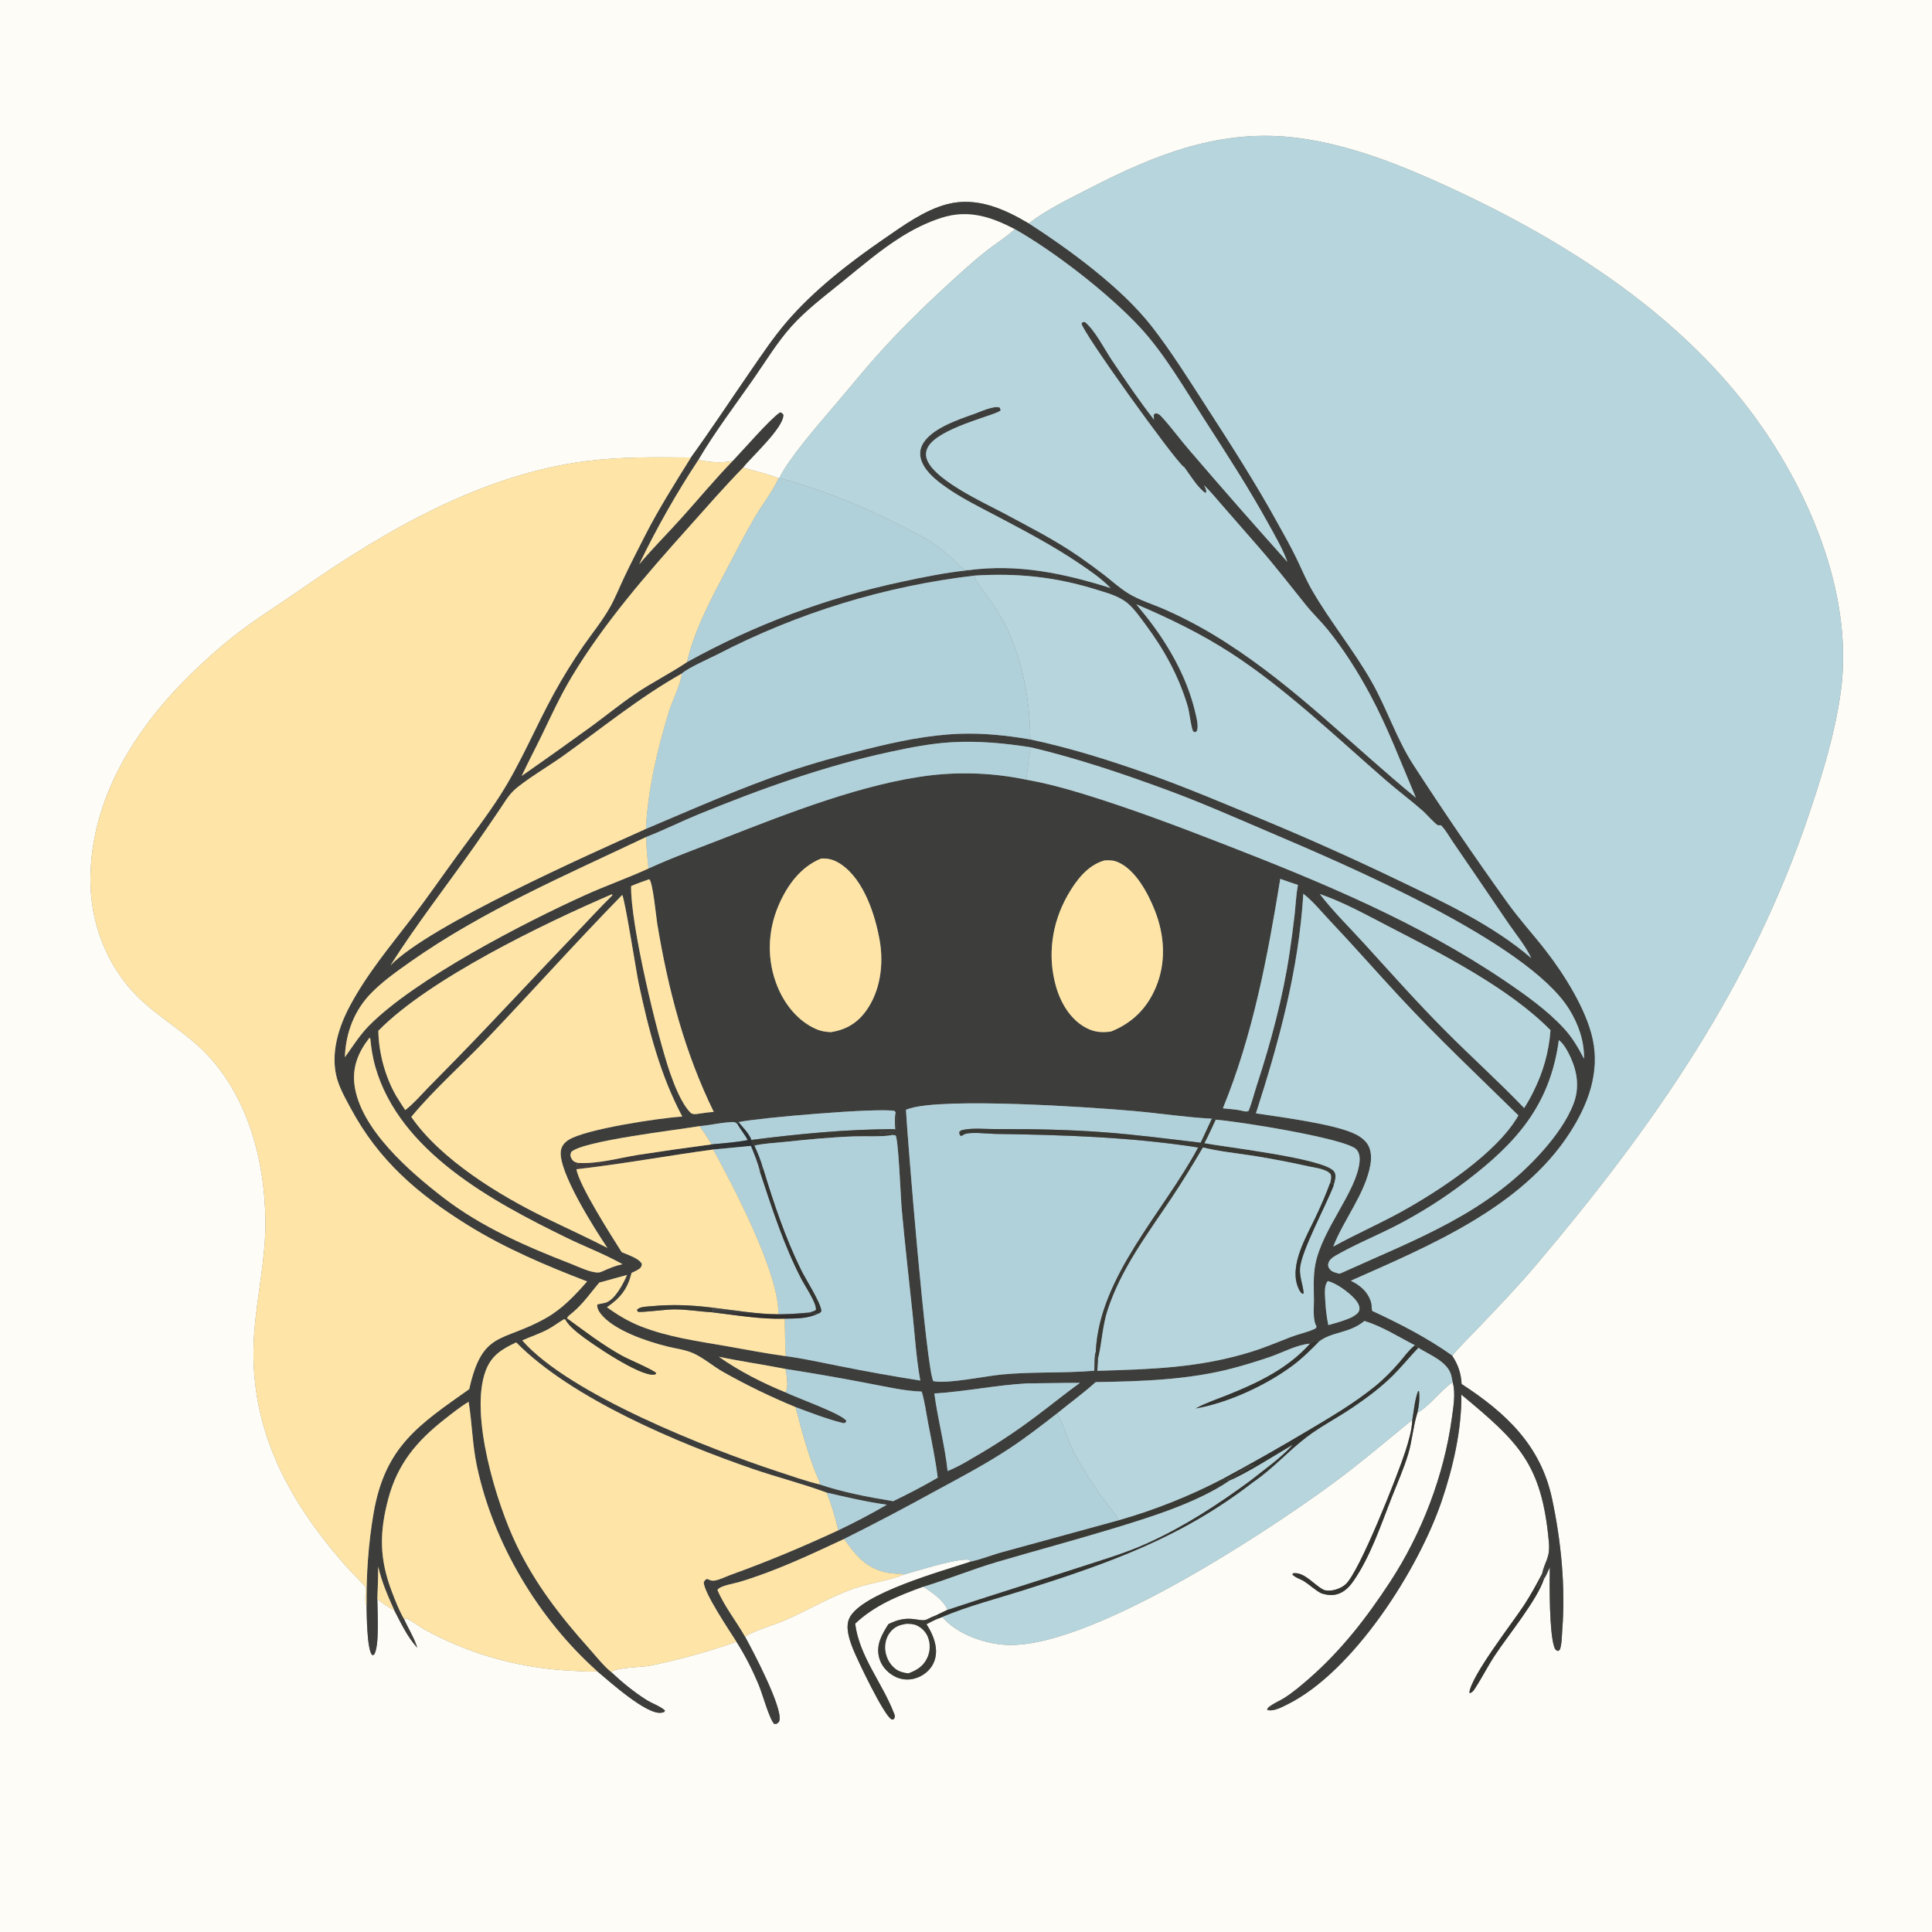 <svg version="1.1" xmlns="http://www.w3.org/2000/svg" style="display: block;" viewBox="0 0 2048 2048" width="1024" height="1024">
<rect x="0" y="0" width="2048" height="2048" fill="#808080" stroke="none"/>
<defs>
	<linearGradient id="Gradient1" gradientUnits="userSpaceOnUse" x1="706.029" y1="1198.73" x2="702.2" y2="1244.54">
		<stop class="stop0" offset="0" stop-opacity="1" stop-color="rgb(42,47,49)"/>
		<stop class="stop1" offset="1" stop-opacity="1" stop-color="rgb(68,62,61)"/>
	</linearGradient>
	<linearGradient id="Gradient2" gradientUnits="userSpaceOnUse" x1="810.974" y1="1394.99" x2="811.009" y2="1388.26">
		<stop class="stop0" offset="0" stop-opacity="1" stop-color="rgb(48,45,45)"/>
		<stop class="stop1" offset="1" stop-opacity="1" stop-color="rgb(68,69,71)"/>
	</linearGradient>
</defs>
<path transform="translate(0,0)" fill="rgb(253,252,246)" d="M 0 0 L 2048 0 L 2048 2048 L 0 2048 L 0 0 z M 1090.47 236.855 C 1064.48 221.305 1035.06 208.398 1004.26 216.387 C 979.804 222.728 957.183 239.358 936.592 253.533 C 900.417 278.436 863.158 307.338 834.365 340.732 C 819.915 357.491 807.385 376.305 794.822 394.519 C 774.032 424.662 753.855 455.319 732.393 484.984 C 694.951 484.688 659.053 484.038 621.713 488.776 C 510.677 502.864 407.914 562.645 317.797 625.537 C 299.029 638.635 279.48 650.815 261.022 664.315 C 240.077 679.635 219.744 697.467 201.26 715.648 C 142.641 773.31 96.266 847.197 95.87 931.905 C 95.655 978.068 113.04 1023.84 145.907 1056.55 C 164.862 1075.42 188.168 1089.18 208.18 1106.9 C 260.538 1153.27 280.857 1226.6 281.359 1294.73 C 281.654 1334.9 272.366 1373.46 269.478 1413.23 C 262.497 1509.4 302.639 1586.58 364.03 1657.05 C 371.61 1665.76 379.914 1673.82 387.773 1682.27 C 387.73 1686.86 386.35 1699.2 388.568 1702.77 C 388.775 1711.97 388.976 1748.85 394.49 1754.38 L 396.339 1754.21 C 402.59 1746.02 400.003 1706.92 399.996 1695.12 C 405.714 1699.26 411.411 1703.8 417.85 1706.77 C 425.134 1720.7 431.644 1734.98 442.343 1746.69 C 438.942 1735.84 432.818 1726.4 428.215 1716.09 C 429.001 1715.97 429.787 1715.61 430.571 1715.74 C 433.864 1716.27 445.462 1724.77 449.1 1726.81 C 462.65 1734.42 477.675 1741.36 492.185 1747.02 C 530.303 1761.88 568.927 1769.46 609.698 1771.24 C 617.164 1771.56 625.618 1772.45 632.982 1771.51 C 645.862 1782.27 685.211 1817.85 700.951 1815.61 C 702.597 1815.37 702.798 1815.22 704.201 1814.68 L 704.911 1813.18 C 699.522 1808.38 691.58 1805.91 685.397 1802.04 C 671.989 1793.63 659.234 1783.13 647.704 1772.28 C 655.847 1767.08 679.298 1767.64 689.841 1765.55 C 720.645 1759.21 750.98 1750.78 780.637 1740.32 C 790.159 1755.14 797.904 1770.7 804.644 1786.95 C 808.249 1795.65 815.759 1822.93 820.746 1827.43 L 823.273 1827.3 C 824.666 1826.2 825.679 1825.85 826.189 1824.05 C 830.009 1810.54 798.038 1749.88 789.73 1734.83 C 802.633 1727.14 819.77 1723.01 833.748 1716.82 C 857.608 1706.24 880.751 1692.35 905.411 1683.79 C 922.753 1677.76 941.265 1675.95 958.456 1668.96 C 970.749 1665.65 1018.52 1650.2 1028.71 1653.78 L 1028.3 1655.61 C 999.288 1665.3 912.745 1689.03 900.36 1715.35 C 895.86 1724.91 900.364 1738.02 903.987 1747.32 C 908.406 1758.67 936.978 1818.58 944.978 1822.49 C 946.321 1823.15 946.114 1822.75 947.8 1822.04 C 949.191 1818.9 948.519 1818.4 947.265 1815.17 C 935.196 1784.07 910.738 1755.3 906.507 1721.11 C 927.018 1701.71 952.53 1691.34 978.758 1681.91 C 988.083 1688.14 999.856 1695.75 1004.49 1706.41 L 991.971 1712.42 C 988.864 1713.63 985.947 1714.88 983.01 1716.46 C 975.174 1720.69 964.569 1709.9 941.716 1721.69 C 934.915 1732.6 928.578 1743.14 931.773 1756.58 C 933.796 1765.1 939.756 1772.2 947.299 1776.46 C 954.168 1780.43 962.366 1781.41 969.979 1779.17 C 978.015 1776.85 985.346 1771.34 989.155 1763.81 C 993.655 1754.92 992.759 1745.24 989.456 1736.14 C 987.635 1731.12 985.012 1726.19 982.102 1721.73 C 986.148 1719.67 990.188 1717.39 994.446 1715.81 L 998.882 1714.09 C 1014.02 1731.63 1040.36 1741.23 1062.86 1743.38 C 1148.91 1751.58 1338.56 1626.75 1409.66 1574.82 C 1439.81 1552.81 1468.3 1528.59 1497.16 1504.96 C 1496.54 1516.55 1493.28 1527.53 1489.74 1538.54 C 1481.91 1562.9 1441.25 1666.15 1426.38 1679.45 C 1421.46 1683.84 1413.23 1686.7 1406.64 1686.06 C 1405.55 1685.96 1404.88 1685.78 1403.77 1685.55 C 1403.48 1685.41 1403.19 1685.28 1402.91 1685.14 C 1392.77 1680.04 1382.98 1666.27 1371 1667.69 L 1369.87 1668.8 C 1372.64 1672.31 1378.73 1673.85 1382.54 1676.3 C 1388.71 1680.27 1394.1 1685.64 1400.65 1688.97 C 1408.01 1691.34 1414.68 1691.83 1421.77 1688.21 C 1427.28 1685.4 1431.36 1680.8 1434.83 1675.78 C 1452.84 1649.78 1463.94 1616.15 1475.42 1586.93 C 1481.29 1571.96 1488.05 1556.87 1492.69 1541.48 C 1496.91 1527.44 1497.9 1512.72 1502.11 1498.8 C 1502.22 1498.44 1502.34 1498.08 1502.45 1497.72 C 1516.71 1489.27 1526.35 1474.58 1539.84 1465.13 C 1540 1465.73 1540.18 1466.33 1540.33 1466.94 C 1542.98 1477.79 1540.54 1492.13 1539.04 1503.11 C 1530.72 1564.01 1507.17 1625.53 1473.53 1676.9 C 1448.54 1715.04 1421.84 1749.63 1387.3 1779.7 C 1379.26 1786.69 1370.51 1794.13 1361.51 1799.83 C 1356.59 1802.94 1350.85 1805.26 1346.21 1808.66 C 1344.38 1809.99 1343.9 1810.32 1343.18 1812.52 C 1349.52 1814.68 1358.52 1809.79 1364.29 1806.95 C 1434.49 1772.46 1503.86 1663.63 1528.56 1590.19 C 1540.42 1554.95 1549.45 1515.69 1549.11 1478.34 C 1609.59 1528.61 1634.08 1551.24 1641.75 1633.42 C 1643.48 1651.98 1638.15 1653.13 1634.59 1668.47 C 1628.6 1679.76 1622.55 1690.88 1615.54 1701.58 C 1603.43 1720.08 1559.48 1776.34 1557.63 1794.18 L 1557.87 1794.72 C 1560.63 1794.18 1561.89 1792.33 1563.39 1790.04 C 1570.86 1778.66 1576.96 1766.39 1584.46 1755 C 1598.62 1733.47 1629.39 1696.22 1636.64 1673.75 C 1639.17 1670.01 1640.92 1665.51 1642.85 1661.43 C 1642.5 1679.28 1642.27 1731.31 1647.65 1746.17 C 1648.56 1748.66 1649.21 1749.22 1651.61 1750.19 L 1653.54 1748.68 C 1655.71 1742.49 1655.54 1734.59 1656.05 1728.03 C 1659.61 1682.02 1654.85 1633.8 1645.24 1588.69 C 1633.16 1532.03 1596.2 1497.57 1549.38 1467.13 C 1548.7 1455.58 1545.7 1446.65 1539.34 1437.02 C 1548.18 1426.51 1558.29 1416.81 1567.76 1406.85 C 1588.08 1385.5 1608.93 1363.81 1627.98 1341.32 C 1753 1193.64 1856.89 1045.14 1918.67 859.96 C 1932.44 818.709 1945.23 776.909 1951.22 733.712 C 1965.69 629.42 1916.18 515.619 1854.22 433.996 C 1774.28 328.685 1656.25 254 1537.72 199.21 C 1486.95 175.738 1432.57 153.808 1376.74 146.36 C 1295.48 135.52 1226.06 163.124 1155.63 199.321 C 1133.36 210.767 1110.49 221.653 1090.47 236.855 z"/>
<path transform="translate(0,0)" fill="rgb(183,213,220)" d="M 1090.47 236.855 C 1110.49 221.653 1133.36 210.767 1155.63 199.321 C 1226.06 163.124 1295.48 135.52 1376.74 146.36 C 1432.57 153.808 1486.95 175.738 1537.72 199.21 C 1656.25 254 1774.28 328.685 1854.22 433.996 C 1916.18 515.619 1965.69 629.42 1951.22 733.712 C 1945.23 776.909 1932.44 818.709 1918.67 859.96 C 1856.89 1045.14 1753 1193.64 1627.98 1341.32 C 1608.93 1363.81 1588.08 1385.5 1567.76 1406.85 C 1558.29 1416.81 1548.18 1426.51 1539.34 1437.02 C 1512.57 1418.03 1484.06 1403.42 1454.36 1389.64 C 1453.87 1385.95 1454.13 1382.58 1452.83 1378.99 C 1449.02 1368.45 1441.37 1362.42 1431.63 1357.6 C 1514.55 1320.82 1612.58 1280.28 1663.83 1200.99 C 1683.27 1170.91 1696.02 1137.06 1688.09 1100.98 C 1681.26 1069.9 1658 1032.86 1638.49 1007.74 C 1624.94 990.291 1609.94 973.996 1597.14 955.965 C 1562.8 908.122 1529.61 859.462 1497.61 810.026 C 1480.07 782.781 1469.92 750.847 1453.79 722.525 C 1434.52 688.693 1409.69 658.763 1390.36 625.055 C 1384.08 614.114 1379.32 602.433 1373.8 591.11 C 1367.89 578.954 1361.15 567.142 1354.63 555.301 C 1330.78 511.994 1304.53 471.134 1277.72 429.692 C 1259.58 401.646 1241.6 372.861 1221.09 346.458 C 1189.12 305.289 1134.02 264.951 1090.47 236.855 z"/>
<path transform="translate(0,0)" fill="rgb(61,62,60)" d="M 732.393 484.984 C 753.855 455.319 774.032 424.662 794.822 394.519 C 807.385 376.305 819.915 357.491 834.365 340.732 C 863.158 307.338 900.417 278.436 936.592 253.533 C 957.183 239.358 979.804 222.728 1004.26 216.387 C 1035.06 208.398 1064.48 221.305 1090.47 236.855 C 1134.02 264.951 1189.12 305.289 1221.09 346.458 C 1241.6 372.861 1259.58 401.646 1277.72 429.692 C 1304.53 471.134 1330.78 511.994 1354.63 555.301 C 1361.15 567.142 1367.89 578.954 1373.8 591.11 C 1379.32 602.433 1384.08 614.114 1390.36 625.055 C 1409.69 658.763 1434.52 688.693 1453.79 722.525 C 1469.92 750.847 1480.07 782.781 1497.61 810.026 C 1529.61 859.462 1562.8 908.122 1597.14 955.965 C 1609.94 973.996 1624.94 990.291 1638.49 1007.74 C 1658 1032.86 1681.26 1069.9 1688.09 1100.98 C 1696.02 1137.06 1683.27 1170.91 1663.83 1200.99 C 1612.58 1280.28 1514.55 1320.82 1431.63 1357.6 C 1441.37 1362.42 1449.02 1368.45 1452.83 1378.99 C 1454.13 1382.58 1453.87 1385.95 1454.36 1389.64 C 1484.06 1403.42 1512.57 1418.03 1539.34 1437.02 C 1545.7 1446.65 1548.7 1455.58 1549.38 1467.13 C 1596.2 1497.57 1633.16 1532.03 1645.24 1588.69 C 1654.85 1633.8 1659.61 1682.02 1656.05 1728.03 C 1655.54 1734.59 1655.71 1742.49 1653.54 1748.68 L 1651.61 1750.19 C 1649.21 1749.22 1648.56 1748.66 1647.65 1746.17 C 1642.27 1731.31 1642.5 1679.28 1642.85 1661.43 C 1640.92 1665.51 1639.17 1670.01 1636.64 1673.75 L 1636.24 1672.33 C 1633.88 1673.72 1632 1681.13 1629.71 1683.79 C 1629.29 1681.4 1634.03 1673.1 1635.23 1670.3 L 1634.59 1668.47 C 1638.15 1653.13 1643.48 1651.98 1641.75 1633.42 C 1634.08 1551.24 1609.59 1528.61 1549.11 1478.34 C 1549.45 1515.69 1540.42 1554.95 1528.56 1590.19 C 1503.86 1663.63 1434.49 1772.46 1364.29 1806.95 C 1358.52 1809.79 1349.52 1814.68 1343.18 1812.52 C 1343.9 1810.32 1344.38 1809.99 1346.21 1808.66 C 1350.85 1805.26 1356.59 1802.94 1361.51 1799.83 C 1370.51 1794.13 1379.26 1786.69 1387.3 1779.7 C 1421.84 1749.63 1448.54 1715.04 1473.53 1676.9 C 1507.17 1625.53 1530.72 1564.01 1539.04 1503.11 C 1540.54 1492.13 1542.98 1477.79 1540.33 1466.94 C 1540.18 1466.33 1540 1465.73 1539.84 1465.13 C 1539.42 1462.92 1539.03 1460.67 1538.51 1458.48 C 1534.91 1443.34 1515.54 1436.37 1503.56 1428.76 L 1499.9 1426.07 C 1482.36 1417.12 1465.31 1406.05 1446.38 1400.29 C 1429.74 1413.9 1412.17 1411.22 1397.9 1422.31 C 1394.93 1421.33 1394.31 1420.81 1391.42 1422.4 C 1390.62 1422.85 1389.45 1423.78 1388.68 1424.36 C 1375.44 1425.21 1359.58 1433.71 1346.99 1438.13 C 1333.99 1442.6 1320.83 1446.63 1307.56 1450.21 C 1260.29 1462.8 1210.11 1464.3 1161.47 1465.09 C 1148.32 1476.94 1134.4 1487.01 1120.77 1498.15 C 1103.96 1511.12 1087.2 1524.18 1069.45 1535.85 C 1044.31 1552.38 1017.78 1566.34 991.361 1580.64 C 959.509 1598.21 927.3 1615.14 894.755 1631.39 C 858.113 1648.45 821.935 1665.63 783.088 1677.18 C 777.894 1678.72 763.147 1680.87 760.542 1685.43 C 767.722 1702.59 780.551 1718.55 789.73 1734.83 C 798.038 1749.88 830.009 1810.54 826.189 1824.05 C 825.679 1825.85 824.666 1826.2 823.273 1827.3 L 820.746 1827.43 C 815.759 1822.93 808.249 1795.65 804.644 1786.95 C 797.904 1770.7 790.159 1755.14 780.637 1740.32 C 773.007 1728.26 746.649 1689.33 745.95 1677.37 C 746.918 1675.38 747.44 1674.74 749.402 1673.7 C 751.047 1674.3 753.361 1675.43 755.081 1675.58 C 760.06 1676.01 769.255 1671.31 773.994 1669.6 C 813.326 1655.46 850.797 1639.71 888.724 1622.14 C 906.199 1613.81 923.335 1604.78 940.09 1595.07 C 918.519 1592.08 897.457 1587.18 876.275 1582.23 C 850.558 1572.7 823.733 1566.01 797.779 1557.07 C 719.323 1530.04 606.057 1482.73 547.185 1423.01 C 531.827 1430.22 520.682 1436.89 514.586 1453.77 C 497.768 1500.33 526.293 1593.32 547.189 1636.97 C 567.186 1678.74 593.821 1713.19 624.549 1747.51 C 631.847 1755.66 639.314 1765.34 647.704 1772.28 C 659.234 1783.13 671.989 1793.63 685.397 1802.04 C 691.58 1805.91 699.522 1808.38 704.911 1813.18 L 704.201 1814.68 C 702.798 1815.22 702.597 1815.37 700.951 1815.61 C 685.211 1817.85 645.862 1782.27 632.982 1771.51 C 570.742 1715.97 522.832 1635.84 505.521 1554.06 C 500.731 1531.43 500.427 1508.68 496.768 1486 C 487.689 1491.4 479.182 1498.29 470.874 1504.81 C 441.518 1527.85 421.372 1552.04 411.631 1588.66 C 402.024 1624.78 402.167 1652.53 415.41 1687.26 C 419.169 1697.11 422.943 1706.92 428.215 1716.09 C 432.818 1726.4 438.942 1735.84 442.343 1746.69 C 431.644 1734.98 425.134 1720.7 417.85 1706.77 C 411.044 1691.8 404.613 1676.72 400.87 1660.66 C 400.955 1672.16 400.454 1683.63 399.996 1695.12 C 400.003 1706.92 402.59 1746.02 396.339 1754.21 L 394.49 1754.38 C 388.976 1748.85 388.775 1711.97 388.568 1702.77 C 388.184 1669.85 390.434 1635.86 396.114 1603.41 C 408.349 1533.5 443.543 1510.57 497.391 1472.53 C 511.547 1409.38 532.253 1423.68 579.165 1396.93 C 596.255 1387.19 609.546 1373.02 622.364 1358.39 C 578.769 1341.68 535.389 1323.24 495.656 1298.56 C 442.968 1265.84 401.489 1230.33 371.724 1174.78 C 365.755 1163.65 358.943 1151.94 356.263 1139.46 C 350.936 1114.65 359.118 1088.47 370.691 1066.69 C 389.049 1032.15 413.546 1003.22 437.104 972.325 C 453.459 950.877 468.724 928.727 484.616 906.949 C 500.05 885.8 516.307 864.819 530.397 842.747 C 552.268 808.488 567.702 770.53 587.221 735.014 C 596.704 717.751 607.072 700.99 618.285 684.797 C 627.554 671.559 638.16 658.444 646.191 644.425 C 652.13 634.059 656.473 622.861 661.594 612.086 C 668.683 597.17 676.254 582.431 683.764 567.722 C 698.247 539.36 715.562 512.007 732.393 484.984 z M 1075.74 242.904 C 1050.05 229.607 1026.29 221.864 997.762 231.005 C 983.011 235.732 968.806 242.787 955.687 250.976 C 933.485 264.835 913.088 282.377 892.788 298.868 C 874.728 313.541 854.529 328.727 839.018 346.036 C 823.74 363.085 811.203 383.946 798.042 402.745 C 778.58 430.543 757.659 458.262 740.371 487.479 C 716.974 522.937 695.991 559.93 677.564 598.208 C 691.896 581.097 707.765 565.343 722.683 548.749 C 740.674 528.737 757.997 507.845 776.728 488.534 C 787.912 476.878 816.635 443.625 826.924 437.024 C 829.176 437.685 829.198 437.896 830.602 439.812 C 830.51 453.828 797.494 483.524 787.772 495.686 C 767.632 516.17 748.745 537.999 729.589 559.4 C 685.116 609.084 640.485 660.191 606.005 717.535 C 594.026 737.456 584.364 758.668 574.249 779.566 C 567.291 793.94 559.803 808.066 553.026 822.523 C 577.54 805.398 601.908 788.063 626.126 770.52 C 641.767 759.043 656.918 746.74 672.922 735.781 C 690.807 723.534 710.419 713.919 728.288 701.835 C 799.62 662.284 876.436 633.56 956.217 616.604 C 979.668 611.517 1002.73 606.972 1026.6 604.395 C 1079.31 597.478 1127.21 607.648 1177.22 623.3 C 1167.6 613.327 1155.72 605.224 1144.27 597.475 C 1116.61 578.757 1087.1 563.208 1057.61 547.63 C 1038.91 537.753 1019.48 528.328 1002.2 516.069 C 992.621 509.27 981.697 500.656 977.189 489.496 C 974.904 483.838 974.687 477.831 977.327 472.246 C 985.737 454.459 1016.21 444.651 1033.7 438.405 C 1039.54 436.323 1054.24 429.47 1059.89 432.147 L 1060.77 435.038 C 1057.02 439.588 1002.51 451.683 986.478 470.013 C 983.318 473.626 981.249 477.956 981.651 482.843 C 983.567 506.134 1044.27 533.366 1063.82 543.885 C 1090.9 558.462 1118.58 572.426 1143.89 589.996 C 1153.08 596.354 1162.1 602.954 1170.93 609.788 C 1179.2 616.304 1187.21 623.576 1196.19 629.093 C 1207.92 636.306 1222.81 640.719 1235.47 646.381 C 1257.86 656.317 1279.43 668 1299.98 681.32 C 1373.24 728.297 1433.96 790.654 1500.91 845.641 C 1485.18 808.729 1471.16 771.23 1452.12 735.829 C 1439.34 712.084 1424.18 688.073 1407.17 667.131 C 1400.06 658.375 1391.79 650.618 1384.7 641.838 C 1367.91 621.043 1351.79 600.003 1334.17 579.873 L 1295.22 535.244 C 1289.04 528.257 1283.04 520.64 1276.21 514.301 C 1277.55 516.854 1278.77 518.817 1278.7 521.802 L 1277.53 522.46 C 1269.05 516.263 1261.63 503.646 1255.25 495.086 C 1255 494.946 1254.72 494.846 1254.5 494.664 C 1243.58 485.741 1147.19 351.828 1146.46 342.884 L 1147.82 341.349 L 1150.18 341.397 C 1161.32 350.936 1170.5 369.665 1178.86 382.119 C 1193.09 403.305 1207.6 424.786 1223.32 444.89 C 1223.1 443.076 1222.96 441.344 1222.96 439.516 L 1225.03 438.088 C 1227.73 438.304 1229.31 439.538 1231.09 441.469 C 1241.69 452.96 1250.98 465.912 1261.25 477.737 C 1295.29 517.412 1329.76 556.707 1364.66 595.616 C 1359.59 581.49 1351.82 568.422 1344.61 555.307 C 1323.81 517.523 1300.37 481.318 1277 445.102 C 1256.36 413.098 1234.68 375.427 1208.96 347.552 C 1176.04 311.876 1118.07 266.778 1075.74 242.904 z M 1033.56 610.109 C 938.276 621.216 845.799 649.525 760.627 693.662 C 752.39 697.848 728.857 708.22 722.729 713.996 C 677.573 739.423 638.016 771.964 595.991 801.96 C 582.265 811.758 554.796 828.074 544.26 838.351 C 538.255 844.209 533.539 852.516 528.805 859.416 C 520.148 872.035 511.622 884.762 502.799 897.267 C 473.237 939.166 441.449 979.955 413.949 1023.27 C 455.642 980.645 624.959 905.536 684.676 878.661 C 734.28 857.629 783.731 835.787 834.743 818.271 C 861.967 808.923 889.956 801.331 917.861 794.325 C 950.509 786.128 983.832 779.019 1017.59 777.836 C 1042.74 776.955 1067.41 779.611 1092.16 783.818 C 1134.72 792.841 1176.4 805.986 1217.39 820.497 C 1257.39 834.662 1296.47 851.264 1335.64 867.554 C 1385.38 888.16 1434.54 910.151 1483.06 933.503 C 1530.66 956.377 1582.98 980.91 1623.19 1015.64 C 1617.12 1002.72 1607.36 990.929 1599.25 979.205 L 1564.12 927.608 L 1540.07 892.43 C 1536.4 887.062 1532.74 880.415 1528.32 875.692 C 1526.6 873.849 1526.14 875.396 1524.2 874.738 C 1521.69 873.886 1511.49 862.452 1508.87 860.135 C 1495.91 848.661 1481.87 838.281 1468.77 826.897 C 1416.98 781.894 1362.3 729.496 1304.93 692.341 C 1273.14 671.749 1239.34 655.383 1204.54 640.566 C 1207.83 644.526 1211.08 648.521 1214.28 652.551 C 1237.85 682.158 1258.01 717.186 1266.8 754.203 C 1268.06 759.48 1270.18 767.294 1269.3 772.672 C 1268.97 774.723 1268.79 774.918 1267.1 776.195 C 1266.36 775.892 1265.44 775.863 1264.89 775.287 C 1262.98 773.274 1260.58 753.966 1259.26 749.453 C 1249.62 716.594 1233.79 688.125 1213.39 660.837 C 1208.27 653.979 1203.07 646.551 1196.77 640.738 C 1187.44 632.129 1174.36 628.806 1162.53 625.114 C 1119.05 611.55 1078.82 607.36 1033.56 610.109 z M 1093.01 792.245 C 1065.04 787.827 1037.27 785.185 1008.91 786.816 C 986.967 788.078 965.416 792.304 943.971 796.914 C 874.195 811.913 806.961 836.048 740.978 863.024 C 722.201 870.701 704.043 879.854 685.125 887.186 C 600.251 927.526 512.31 965.179 435.213 1019.41 C 419.877 1030.2 403.11 1042.04 390.488 1055.92 C 382.096 1065.34 375.652 1076.32 371.528 1088.24 C 367.815 1098.76 365.984 1109.55 365.601 1120.67 C 373.851 1109.31 381.264 1097.27 391.174 1087.23 C 439.88 1037.9 555.805 977.899 620.634 948.638 C 642.626 938.712 665.45 930.747 687.386 920.646 C 713.318 908.806 740.352 899.021 766.92 888.672 C 834.793 862.234 915.716 830.121 987.611 821.746 C 1021.1 817.999 1054.97 819.607 1087.96 826.509 C 1108.22 830.068 1128.61 835.532 1148.27 841.573 C 1199.16 857.215 1248.81 875.98 1298.4 895.263 C 1401.15 935.217 1504.17 977.95 1595.82 1040.12 C 1617.27 1054.67 1640 1070.83 1657.64 1089.92 C 1666.83 1099.86 1672.87 1110.45 1679.16 1122.29 C 1679.38 1103.39 1673.3 1085.84 1663.39 1069.84 C 1618.9 998.007 1423.22 915.268 1343.74 881.352 C 1308.56 866.339 1273.34 850.766 1237.45 837.533 C 1190.07 820.065 1142.16 803.942 1093.01 792.245 z M 949.43 1179.43 L 948.323 1177.62 C 929.906 1174.14 805.019 1184.82 782.764 1189.49 L 781.763 1191.58 C 778.684 1188.94 777.679 1189.31 773.619 1189.58 C 762.824 1190.29 752.183 1192.85 741.421 1193.78 C 719.027 1197.7 617.571 1209.31 605.509 1221.17 C 604.645 1223.62 604.321 1224.98 605.499 1227.44 C 607.194 1230.99 609.052 1231.78 612.645 1232.74 C 610.909 1234.69 611.244 1236.91 610.99 1239.46 C 614.565 1257.71 647.302 1308.75 659.026 1327.33 C 665.138 1330.05 677.593 1333.84 680.447 1339.89 C 680.003 1342.49 679.689 1343.63 677.438 1345.2 C 675.083 1346.84 672.039 1348.07 669.457 1349.34 C 665.482 1366.2 657.564 1376.09 643.411 1385.72 C 654.519 1393.78 666.104 1400.77 678.896 1405.84 C 708.115 1417.42 739.821 1421.68 770.614 1427.05 C 791.363 1430.67 812.004 1434.75 832.89 1437.57 C 851.781 1440.02 870.529 1444.33 889.214 1447.97 C 917.877 1453.73 946.656 1458.88 975.534 1463.44 C 971.27 1440.14 969.812 1416.02 967.326 1392.46 C 963.432 1355.56 959.205 1318.64 955.846 1281.69 C 954.752 1269.65 952.5 1209.6 949.441 1203.61 L 946.32 1203.14 C 942.088 1198.4 936.883 1204.21 932.271 1200.79 L 932.728 1199.56 C 937.578 1198.29 942.677 1200.6 947.215 1198.87 C 948.587 1197.5 949.446 1196.48 950.115 1194.61 C 951.267 1191.4 951.109 1182.37 949.43 1179.43 z M 1284.64 1185.88 C 1257.16 1184.42 1229.9 1180.24 1202.5 1177.76 C 1158.12 1173.74 999.751 1163 963.479 1175.31 L 962.422 1175.66 C 961.729 1175.9 961.045 1176.16 960.362 1176.42 C 962.055 1207.69 981.758 1450.27 989.321 1464.01 C 1004.01 1467.23 1044.5 1458.7 1061.77 1457.04 C 1094.54 1453.89 1127.27 1455.8 1159.94 1453.03 C 1160.29 1447.41 1159.59 1437.32 1161.62 1432.36 L 1161.81 1438.31 L 1163.98 1440.16 C 1164.07 1444.46 1163.54 1448.82 1163.22 1453.11 C 1220.12 1451.41 1270.51 1450.16 1325.66 1433.18 C 1340.21 1428.7 1354 1422.87 1368.14 1417.36 C 1375.89 1414.33 1384.32 1412.67 1391.91 1409.4 C 1394.12 1408.45 1394.78 1408.47 1395.65 1406.19 C 1391.32 1399.36 1392.89 1386.17 1392.82 1378.03 C 1392.71 1365.53 1391.93 1352.48 1394.34 1340.15 C 1401.74 1302.29 1438.24 1263.01 1441.2 1231.31 C 1441.61 1226.91 1440.98 1221.82 1437.85 1218.44 C 1426.96 1206.73 1310 1188.3 1288.77 1186.96 C 1287.47 1186.41 1286.02 1186.19 1284.64 1185.88 z M 602.019 1398.23 L 599.567 1399.21 L 598.012 1398.34 C 591.959 1401.92 586.514 1406.21 580.244 1409.48 C 571.639 1413.97 562.445 1416.96 553.622 1420.91 C 603.623 1477.91 750.969 1535.72 824.243 1559.76 C 838.903 1564.57 853.793 1569.87 868.774 1573.54 C 894.602 1582.13 920.03 1586.89 946.818 1591.31 C 962.744 1583.62 978.758 1575.31 994.021 1566.39 C 991.627 1547.11 987.608 1527.97 983.913 1508.91 C 981.733 1497.66 980.375 1486.1 977.033 1475.13 C 958.805 1474.58 940.333 1470.12 922.435 1466.83 C 892.633 1461.04 862.724 1455.82 832.725 1451.16 C 809.239 1446.48 785.469 1443.18 762.057 1438.23 C 783.465 1453.33 808.51 1466.11 832.783 1475.97 C 844.061 1481.57 892.7 1498.73 897.285 1506.26 C 896.286 1508.34 896.327 1507.91 894.362 1508.7 C 876.867 1504.38 860.263 1497.95 843.418 1491.63 C 816.943 1480.75 791.171 1468.23 766.251 1454.15 C 755.906 1448.23 746.519 1440.04 735.786 1434.93 C 727.152 1430.82 716.286 1429.57 706.98 1427.25 C 686.002 1422.03 650.358 1410.23 636.659 1392.54 C 634.475 1389.72 632.665 1386.35 633.186 1382.73 C 635.58 1382.28 637.951 1381.79 640.33 1381.27 C 641.115 1381.1 641.662 1381.03 642.405 1380.76 C 652.266 1377.2 660.889 1360.35 664.687 1351.52 L 635.236 1359.61 C 625.733 1370.81 618.122 1382.17 606.636 1391.68 C 604.63 1393.34 602.502 1394.75 601.115 1397 L 602.019 1398.23 z M 870.311 910.151 C 848.578 918.958 834.387 938.651 825.37 959.651 C 813.45 987.411 812.764 1018.2 824.316 1046.22 C 832.221 1065.4 846.628 1083.2 866.156 1091.28 C 871.081 1093.32 875.638 1093.85 880.923 1094.1 C 896.669 1091.56 908.512 1084.68 917.915 1071.76 C 933.148 1050.85 936.862 1022.59 932.601 997.553 C 927.986 970.439 915.818 932.732 891.795 916.388 C 884.772 911.61 878.723 909.628 870.311 910.151 z M 1170.78 912.117 C 1152.69 917.154 1140.54 933.548 1131.65 949.189 C 1114.96 978.576 1110.07 1013.16 1119.44 1045.8 C 1124.46 1063.27 1134.78 1080.86 1151.37 1089.58 C 1160.08 1094.17 1168.37 1094.87 1177.9 1093.37 C 1199.92 1084.51 1215.46 1069.34 1224.9 1047.46 C 1236.46 1020.66 1234.65 991.319 1223.94 964.551 C 1216.8 946.715 1203.84 922.294 1185.4 914.081 C 1180.44 911.872 1176.12 911.761 1170.78 912.117 z M 688.22 932.038 C 681.793 934.351 675.304 936.55 669.036 939.272 C 668.104 979.137 696.778 1098.52 710.365 1137.42 C 714.877 1150.34 722.046 1168.96 731.533 1179.04 C 733.25 1180.86 734.827 1181.03 737.286 1180.97 C 737.603 1180.96 737.92 1180.93 738.237 1180.91 C 744.322 1180.08 750.454 1179.06 756.578 1178.63 C 725.529 1115.12 708.214 1048.58 696.685 979.159 C 695.468 971.826 692.039 934.844 688.22 932.038 z M 1357.15 931.623 C 1343.78 1013.72 1328.1 1097.52 1296.31 1174.82 C 1302.67 1175.72 1310.12 1175.82 1316.24 1177.39 C 1319.05 1177.92 1320.85 1178.83 1323.52 1177.62 C 1327.18 1168.61 1329.44 1159.03 1332.47 1149.79 C 1347.26 1104.62 1359.94 1057.07 1367 1010 C 1369.09 996.167 1370.92 982.297 1372.48 968.395 C 1373.53 958.377 1373.99 947.962 1375.84 938.072 C 1369.57 936.024 1363.34 933.874 1357.15 931.623 z M 648.463 948.042 C 576.254 979.075 454.689 1037.83 401.066 1092.68 C 401.406 1115.97 408.362 1141.73 420.08 1161.91 C 423.229 1166.85 426.28 1171.91 429.582 1176.75 C 438.283 1170.01 445.857 1161.17 453.537 1153.26 L 486.214 1119.95 C 528.056 1076.93 568.708 1032.78 610.294 989.519 C 623.267 976.024 635.827 962.082 649.204 948.989 L 648.807 948.126 L 648.463 948.042 z M 1381.58 947.417 C 1376.74 1027.54 1355.88 1104.2 1331.35 1180.19 C 1357.91 1184.18 1410.11 1190.98 1433.45 1200.73 C 1439.34 1203.18 1445.34 1206.81 1449.12 1212.06 C 1453.76 1218.51 1454 1227.36 1452.65 1234.9 C 1447.22 1265.25 1424.47 1292.72 1413.27 1321.44 C 1437.04 1308.33 1461.94 1297.46 1485.67 1284.37 C 1525.47 1262.28 1586.92 1222.29 1609.57 1182.38 C 1567.32 1140.89 1524.21 1100.27 1483.87 1056.89 C 1459.04 1030.17 1435.07 1002.71 1409.97 976.237 C 1400.97 966.743 1391.86 955.354 1381.58 947.417 z M 1399.02 947.71 C 1413.31 966.266 1430.58 983.149 1446.35 1000.48 C 1474.56 1031.51 1502.33 1062.7 1531.91 1092.46 C 1559.47 1120.19 1588.61 1146.36 1615.67 1174.58 C 1619.35 1168.68 1622.8 1162.88 1625.76 1156.59 C 1635.93 1136.08 1641.92 1114.94 1643.59 1092.06 C 1599.62 1047.27 1527.56 1010.76 1471.94 982.003 C 1448.57 969.917 1423.97 956.211 1399.02 947.71 z M 659.543 948.707 C 611.021 998.324 564.622 1050.24 516.732 1100.5 C 490.205 1128.35 460.515 1154.36 435.973 1183.94 C 467.341 1229.28 529.016 1266.98 578.2 1290.95 C 600.092 1301.61 622.213 1311.68 643.871 1322.82 C 631.109 1303.86 590.796 1240.99 594.613 1219.39 C 595.467 1214.55 598.56 1211.02 602.586 1208.4 C 620.065 1197.02 698.519 1185.1 723.248 1183.59 C 699.754 1139.62 687.284 1090.64 676.956 1042.08 C 674.706 1031.5 662.066 951.093 659.543 948.707 z M 391.821 1099.95 C 380.218 1114.59 373.397 1130.49 375.713 1149.52 C 381.419 1196.42 434.689 1242.42 470.376 1269.84 C 510.578 1300.73 557.772 1321.29 604.764 1339.5 C 612.553 1342.52 626.355 1349.36 634.497 1348.88 C 636.005 1348.79 637.871 1347.96 639.27 1347.38 C 646.03 1344.27 652.514 1341.66 659.816 1340.09 L 658.376 1339.28 C 639.886 1329.03 619.662 1321.37 600.635 1312.08 C 522.403 1273.88 423.595 1221.08 397.788 1130.7 C 395.171 1121.53 393.587 1111.62 392.644 1102.15 C 392.492 1100.62 392.668 1101.2 391.821 1099.95 z M 1652.43 1102.56 C 1643.28 1170.77 1608.12 1210.89 1555.12 1251.35 C 1530.88 1270.08 1504.94 1286.5 1477.64 1300.4 C 1457.26 1310.69 1435.35 1319.74 1415.62 1331.1 C 1412.41 1332.95 1408.77 1335.77 1408 1339.63 C 1407.51 1342.1 1408.33 1343.9 1409.91 1345.75 C 1412.22 1348.45 1416.73 1349.41 1420.02 1350.19 L 1423.35 1348.79 C 1501.22 1313.46 1576.88 1286.27 1635.53 1219.8 C 1648.29 1205.34 1661.14 1188.03 1668.06 1169.88 C 1674.38 1153.28 1672.1 1136.74 1664.94 1120.96 C 1662.36 1115.27 1657.57 1106.14 1652.43 1102.56 z M 1407.63 1357.97 C 1403.51 1362.47 1404.48 1371.05 1404.75 1376.98 C 1405.17 1386.19 1406.14 1395.62 1408.11 1404.64 C 1416.52 1402.25 1424.9 1400.03 1432.88 1396.38 C 1436.13 1394.39 1440.34 1392.38 1441.03 1388.2 C 1441.71 1384.11 1438.56 1379.56 1435.95 1376.72 C 1429.35 1369.52 1417 1360.52 1407.63 1357.97 z M 1088.11 1466.49 C 1055.33 1468.38 1023.09 1475.15 990.444 1477.14 C 994.127 1504.74 1001.5 1531.6 1004.53 1559.38 C 1013.51 1555.73 1022.22 1550.91 1030.49 1545.86 C 1054.33 1532.29 1077.25 1517.18 1099.12 1500.62 C 1114.44 1489.23 1129.25 1477.02 1144.74 1465.9 C 1125.84 1465.79 1107 1466.41 1088.11 1466.49 z"/>
<path transform="translate(0,0)" fill="rgb(253,252,246)" d="M 740.371 487.479 C 757.659 458.262 778.58 430.543 798.042 402.745 C 811.203 383.946 823.74 363.085 839.018 346.036 C 854.529 328.727 874.728 313.541 892.788 298.868 C 913.088 282.377 933.485 264.835 955.687 250.976 C 968.806 242.787 983.011 235.732 997.762 231.005 C 1026.29 221.864 1050.05 229.607 1075.74 242.904 C 1075.48 243.151 1075.22 243.401 1074.96 243.644 C 1066.81 251.228 1056.98 257.304 1048.11 264.053 C 1036.84 272.631 1026.17 282.181 1015.67 291.672 C 987.475 317.162 959.591 343.891 934.035 372.05 C 915.785 392.159 898.688 413.538 880.994 434.161 C 866.661 450.867 834.798 487.867 826.191 506.782 L 825.405 506.978 C 813.231 502.24 800.299 499.38 787.772 495.686 C 797.494 483.524 830.51 453.828 830.602 439.812 C 829.198 437.896 829.176 437.685 826.924 437.024 C 816.635 443.625 787.912 476.878 776.728 488.534 C 764.405 491.19 752.569 490.069 740.371 487.479 z"/>
<path transform="translate(0,0)" fill="rgb(183,213,220)" d="M 1075.74 242.904 C 1118.07 266.778 1176.04 311.876 1208.96 347.552 C 1234.68 375.427 1256.36 413.098 1277 445.102 C 1300.37 481.318 1323.81 517.523 1344.61 555.307 C 1351.82 568.422 1359.59 581.49 1364.66 595.616 C 1329.76 556.707 1295.29 517.412 1261.25 477.737 C 1250.98 465.912 1241.69 452.96 1231.09 441.469 C 1229.31 439.538 1227.73 438.304 1225.03 438.088 L 1222.96 439.516 C 1222.96 441.344 1223.1 443.076 1223.32 444.89 C 1207.6 424.786 1193.09 403.305 1178.86 382.119 C 1170.5 369.665 1161.32 350.936 1150.18 341.397 L 1147.82 341.349 L 1146.46 342.884 C 1147.19 351.828 1243.58 485.741 1254.5 494.664 C 1254.72 494.846 1255 494.946 1255.25 495.086 C 1261.63 503.646 1269.05 516.263 1277.53 522.46 L 1278.7 521.802 C 1278.77 518.817 1277.55 516.854 1276.21 514.301 C 1283.04 520.64 1289.04 528.257 1295.22 535.244 L 1334.17 579.873 C 1351.79 600.003 1367.91 621.043 1384.7 641.838 C 1391.79 650.618 1400.06 658.375 1407.17 667.131 C 1424.18 688.073 1439.34 712.084 1452.12 735.829 C 1471.16 771.23 1485.18 808.729 1500.91 845.641 C 1433.96 790.654 1373.24 728.297 1299.98 681.32 C 1279.43 668 1257.86 656.317 1235.47 646.381 C 1222.81 640.719 1207.92 636.306 1196.19 629.093 C 1187.21 623.576 1179.2 616.304 1170.93 609.788 C 1162.1 602.954 1153.08 596.354 1143.89 589.996 C 1118.58 572.426 1090.9 558.462 1063.82 543.885 C 1044.27 533.366 983.567 506.134 981.651 482.843 C 981.249 477.956 983.318 473.626 986.478 470.013 C 1002.51 451.683 1057.02 439.588 1060.77 435.038 L 1059.89 432.147 C 1054.24 429.47 1039.54 436.323 1033.7 438.405 C 1016.21 444.651 985.737 454.459 977.327 472.246 C 974.687 477.831 974.904 483.838 977.189 489.496 C 981.697 500.656 992.621 509.27 1002.2 516.069 C 1019.48 528.328 1038.91 537.753 1057.61 547.63 C 1087.1 563.208 1116.61 578.757 1144.27 597.475 C 1155.72 605.224 1167.6 613.327 1177.22 623.3 C 1127.21 607.648 1079.31 597.478 1026.6 604.395 C 1025.59 604.257 1023.29 604.251 1022.47 603.829 C 1018.4 601.743 1013.73 595.987 1010.14 592.806 C 1000.75 584.473 990.713 576.007 979.624 570.019 C 928.509 542.42 882.47 522.251 826.191 506.782 C 834.798 487.867 866.661 450.867 880.994 434.161 C 898.688 413.538 915.785 392.159 934.035 372.05 C 959.591 343.891 987.475 317.162 1015.67 291.672 C 1026.17 282.181 1036.84 272.631 1048.11 264.053 C 1056.98 257.304 1066.81 251.228 1074.96 243.644 C 1075.22 243.401 1075.48 243.151 1075.74 242.904 z"/>
<path transform="translate(0,0)" fill="rgb(254,229,167)" d="M 387.773 1682.27 C 379.914 1673.82 371.61 1665.76 364.03 1657.05 C 302.639 1586.58 262.497 1509.4 269.478 1413.23 C 272.366 1373.46 281.654 1334.9 281.359 1294.73 C 280.857 1226.6 260.538 1153.27 208.18 1106.9 C 188.168 1089.18 164.862 1075.42 145.907 1056.55 C 113.04 1023.84 95.655 978.068 95.87 931.905 C 96.266 847.197 142.641 773.31 201.26 715.648 C 219.744 697.467 240.077 679.635 261.022 664.315 C 279.48 650.815 299.029 638.635 317.797 625.537 C 407.914 562.645 510.677 502.864 621.713 488.776 C 659.053 484.038 694.951 484.688 732.393 484.984 C 715.562 512.007 698.247 539.36 683.764 567.722 C 676.254 582.431 668.683 597.17 661.594 612.086 C 656.473 622.861 652.13 634.059 646.191 644.425 C 638.16 658.444 627.554 671.559 618.285 684.797 C 607.072 700.99 596.704 717.751 587.221 735.014 C 567.702 770.53 552.268 808.488 530.397 842.747 C 516.307 864.819 500.05 885.8 484.616 906.949 C 468.724 928.727 453.459 950.877 437.104 972.325 C 413.546 1003.22 389.049 1032.15 370.691 1066.69 C 359.118 1088.47 350.936 1114.65 356.263 1139.46 C 358.943 1151.94 365.755 1163.65 371.724 1174.78 C 401.489 1230.33 442.968 1265.84 495.656 1298.56 C 535.389 1323.24 578.769 1341.68 622.364 1358.39 C 609.546 1373.02 596.255 1387.19 579.165 1396.93 C 532.253 1423.68 511.547 1409.38 497.391 1472.53 C 443.543 1510.57 408.349 1533.5 396.114 1603.41 C 390.434 1635.86 388.184 1669.85 388.568 1702.77 C 386.35 1699.2 387.73 1686.86 387.773 1682.27 z"/>
<path transform="translate(0,0)" fill="rgb(254,229,167)" d="M 677.564 598.208 C 695.991 559.93 716.974 522.937 740.371 487.479 C 752.569 490.069 764.405 491.19 776.728 488.534 C 757.997 507.845 740.674 528.737 722.683 548.749 C 707.765 565.343 691.896 581.097 677.564 598.208 z"/>
<path transform="translate(0,0)" fill="rgb(254,229,167)" d="M 553.026 822.523 C 559.803 808.066 567.291 793.94 574.249 779.566 C 584.364 758.668 594.026 737.456 606.005 717.535 C 640.485 660.191 685.116 609.084 729.589 559.4 C 748.745 537.999 767.632 516.17 787.772 495.686 C 800.299 499.38 813.231 502.24 825.405 506.978 C 818.701 521.568 808.133 534.674 800.031 548.538 C 789.959 565.774 780.804 583.698 771.512 601.37 C 754.846 633.06 736.392 666.675 728.288 701.835 C 710.419 713.919 690.807 723.534 672.922 735.781 C 656.918 746.74 641.767 759.043 626.126 770.52 C 601.908 788.063 577.54 805.398 553.026 822.523 z"/>
<path transform="translate(0,0)" fill="rgb(177,209,218)" d="M 825.405 506.978 L 826.191 506.782 C 882.47 522.251 928.509 542.42 979.624 570.019 C 990.713 576.007 1000.75 584.473 1010.14 592.806 C 1013.73 595.987 1018.4 601.743 1022.47 603.829 C 1023.29 604.251 1025.59 604.257 1026.6 604.395 C 1002.73 606.972 979.668 611.517 956.217 616.604 C 876.436 633.56 799.62 662.284 728.288 701.835 C 736.392 666.675 754.846 633.06 771.512 601.37 C 780.804 583.698 789.959 565.774 800.031 548.538 C 808.133 534.674 818.701 521.568 825.405 506.978 z"/>
<path transform="translate(0,0)" fill="rgb(183,213,220)" d="M 1033.56 610.109 C 1078.82 607.36 1119.05 611.55 1162.53 625.114 C 1174.36 628.806 1187.44 632.129 1196.77 640.738 C 1203.07 646.551 1208.27 653.979 1213.39 660.837 C 1233.79 688.125 1249.62 716.594 1259.26 749.453 C 1260.58 753.966 1262.98 773.274 1264.89 775.287 C 1265.44 775.863 1266.36 775.892 1267.1 776.195 C 1268.79 774.918 1268.97 774.723 1269.3 772.672 C 1270.18 767.294 1268.06 759.48 1266.8 754.203 C 1258.01 717.186 1237.85 682.158 1214.28 652.551 C 1211.08 648.521 1207.83 644.526 1204.54 640.566 C 1239.34 655.383 1273.14 671.749 1304.93 692.341 C 1362.3 729.496 1416.98 781.894 1468.77 826.897 C 1481.87 838.281 1495.91 848.661 1508.87 860.135 C 1511.49 862.452 1521.69 873.886 1524.2 874.738 C 1526.14 875.396 1526.6 873.849 1528.32 875.692 C 1532.74 880.415 1536.4 887.062 1540.07 892.43 L 1564.12 927.608 L 1599.25 979.205 C 1607.36 990.929 1617.12 1002.72 1623.19 1015.64 C 1582.98 980.91 1530.66 956.377 1483.06 933.503 C 1434.54 910.151 1385.38 888.16 1335.64 867.554 C 1296.47 851.264 1257.39 834.662 1217.39 820.497 C 1176.4 805.986 1134.72 792.841 1092.16 783.818 C 1091.83 744.169 1084.99 705.072 1068.81 668.679 C 1062.31 654.08 1052.18 640.449 1043.21 627.278 C 1040.64 623.502 1035.36 617.585 1033.96 613.414 C 1033.42 611.823 1033.53 611.563 1033.56 610.109 z"/>
<path transform="translate(0,0)" fill="rgb(177,209,218)" d="M 722.729 713.996 C 728.857 708.22 752.39 697.848 760.627 693.662 C 845.799 649.525 938.276 621.216 1033.56 610.109 C 1033.53 611.563 1033.42 611.823 1033.96 613.414 C 1035.36 617.585 1040.64 623.502 1043.21 627.278 C 1052.18 640.449 1062.31 654.08 1068.81 668.679 C 1084.99 705.072 1091.83 744.169 1092.16 783.818 C 1067.41 779.611 1042.74 776.955 1017.59 777.836 C 983.832 779.019 950.509 786.128 917.861 794.325 C 889.956 801.331 861.967 808.923 834.743 818.271 C 783.731 835.787 734.28 857.629 684.676 878.661 C 686.748 837.054 696.855 794.023 709.029 754.289 C 712.772 742.074 721.295 726.186 722.729 713.996 z"/>
<path transform="translate(0,0)" fill="rgb(254,229,167)" d="M 413.949 1023.27 C 441.449 979.955 473.237 939.166 502.799 897.267 C 511.622 884.762 520.148 872.035 528.805 859.416 C 533.539 852.516 538.255 844.209 544.26 838.351 C 554.796 828.074 582.265 811.758 595.991 801.96 C 638.016 771.964 677.573 739.423 722.729 713.996 C 721.295 726.186 712.772 742.074 709.029 754.289 C 696.855 794.023 686.748 837.054 684.676 878.661 C 624.959 905.536 455.642 980.645 413.949 1023.27 z"/>
<path transform="translate(0,0)" fill="rgb(177,209,218)" d="M 1093.01 792.245 C 1089.94 803.187 1089.66 815.253 1087.96 826.509 C 1054.97 819.607 1021.1 817.999 987.611 821.746 C 915.716 830.121 834.793 862.234 766.92 888.672 C 740.352 899.021 713.318 908.806 687.386 920.646 C 686.307 909.529 684.901 898.371 685.125 887.186 C 704.043 879.854 722.201 870.701 740.978 863.024 C 806.961 836.048 874.195 811.913 943.971 796.914 C 965.416 792.304 986.967 788.078 1008.91 786.816 C 1037.27 785.185 1065.04 787.827 1093.01 792.245 z"/>
<path transform="translate(0,0)" fill="rgb(183,213,220)" d="M 1087.96 826.509 C 1089.66 815.253 1089.94 803.187 1093.01 792.245 C 1142.16 803.942 1190.07 820.065 1237.45 837.533 C 1273.34 850.766 1308.56 866.339 1343.74 881.352 C 1423.22 915.268 1618.9 998.007 1663.39 1069.84 C 1673.3 1085.84 1679.38 1103.39 1679.16 1122.29 C 1672.87 1110.45 1666.83 1099.86 1657.64 1089.92 C 1640 1070.83 1617.27 1054.67 1595.82 1040.12 C 1504.17 977.95 1401.15 935.217 1298.4 895.263 C 1248.81 875.98 1199.16 857.215 1148.27 841.573 C 1128.61 835.532 1108.22 830.068 1087.96 826.509 z"/>
<path transform="translate(0,0)" fill="rgb(254,229,167)" d="M 365.601 1120.67 C 365.984 1109.55 367.815 1098.76 371.528 1088.24 C 375.652 1076.32 382.096 1065.34 390.488 1055.92 C 403.11 1042.04 419.877 1030.2 435.213 1019.41 C 512.31 965.179 600.251 927.526 685.125 887.186 C 684.901 898.371 686.307 909.529 687.386 920.646 C 665.45 930.747 642.626 938.712 620.634 948.638 C 555.805 977.899 439.88 1037.9 391.174 1087.23 C 381.264 1097.27 373.851 1109.31 365.601 1120.67 z"/>
<path transform="translate(0,0)" fill="rgb(254,229,167)" d="M 880.923 1094.1 C 875.638 1093.85 871.081 1093.32 866.156 1091.28 C 846.628 1083.2 832.221 1065.4 824.316 1046.22 C 812.764 1018.2 813.45 987.411 825.37 959.651 C 834.387 938.651 848.578 918.958 870.311 910.151 C 878.723 909.628 884.772 911.61 891.795 916.388 C 915.818 932.732 927.986 970.439 932.601 997.553 C 936.862 1022.59 933.148 1050.85 917.915 1071.76 C 908.512 1084.68 896.669 1091.56 880.923 1094.1 z"/>
<path transform="translate(0,0)" fill="rgb(254,229,167)" d="M 1177.9 1093.37 C 1168.37 1094.87 1160.08 1094.17 1151.37 1089.58 C 1134.78 1080.86 1124.46 1063.27 1119.44 1045.8 C 1110.07 1013.16 1114.96 978.576 1131.65 949.189 C 1140.54 933.548 1152.69 917.154 1170.78 912.117 C 1176.12 911.761 1180.44 911.872 1185.4 914.081 C 1203.84 922.294 1216.8 946.715 1223.94 964.551 C 1234.65 991.319 1236.46 1020.66 1224.9 1047.46 C 1215.46 1069.34 1199.92 1084.51 1177.9 1093.37 z"/>
<path transform="translate(0,0)" fill="rgb(254,229,167)" d="M 669.036 939.272 C 675.304 936.55 681.793 934.351 688.22 932.038 C 692.039 934.844 695.468 971.826 696.685 979.159 C 708.214 1048.58 725.529 1115.12 756.578 1178.63 C 750.454 1179.06 744.322 1180.08 738.237 1180.91 C 737.92 1180.93 737.603 1180.96 737.286 1180.97 C 734.827 1181.03 733.25 1180.86 731.533 1179.04 C 722.046 1168.96 714.877 1150.34 710.365 1137.42 C 696.778 1098.52 668.104 979.137 669.036 939.272 z"/>
<path transform="translate(0,0)" fill="rgb(183,213,220)" d="M 1296.31 1174.82 C 1328.1 1097.52 1343.78 1013.72 1357.15 931.623 C 1363.34 933.874 1369.57 936.024 1375.84 938.072 C 1373.99 947.962 1373.53 958.377 1372.48 968.395 C 1370.92 982.297 1369.09 996.167 1367 1010 C 1359.94 1057.07 1347.26 1104.62 1332.47 1149.79 C 1329.44 1159.03 1327.18 1168.61 1323.52 1177.62 C 1320.85 1178.83 1319.05 1177.92 1316.24 1177.39 C 1310.12 1175.82 1302.67 1175.72 1296.31 1174.82 z"/>
<path transform="translate(0,0)" fill="rgb(254,229,167)" d="M 401.066 1092.68 C 454.689 1037.83 576.254 979.075 648.463 948.042 L 648.807 948.126 L 649.204 948.989 C 635.827 962.082 623.267 976.024 610.294 989.519 C 568.708 1032.78 528.056 1076.93 486.214 1119.95 L 453.537 1153.26 C 445.857 1161.17 438.283 1170.01 429.582 1176.75 C 426.28 1171.91 423.229 1166.85 420.08 1161.91 C 408.362 1141.73 401.406 1115.97 401.066 1092.68 z"/>
<path transform="translate(0,0)" fill="rgb(183,213,220)" d="M 1331.35 1180.19 C 1355.88 1104.2 1376.74 1027.54 1381.58 947.417 C 1391.86 955.354 1400.97 966.743 1409.97 976.237 C 1435.07 1002.71 1459.04 1030.17 1483.87 1056.89 C 1524.21 1100.27 1567.32 1140.89 1609.57 1182.38 C 1586.92 1222.29 1525.47 1262.28 1485.67 1284.37 C 1461.94 1297.46 1437.04 1308.33 1413.27 1321.44 C 1424.47 1292.72 1447.22 1265.25 1452.65 1234.9 C 1454 1227.36 1453.76 1218.51 1449.12 1212.06 C 1445.34 1206.81 1439.34 1203.18 1433.45 1200.73 C 1410.11 1190.98 1357.91 1184.18 1331.35 1180.19 z"/>
<path transform="translate(0,0)" fill="rgb(183,213,220)" d="M 1615.67 1174.58 C 1588.61 1146.36 1559.47 1120.19 1531.91 1092.46 C 1502.33 1062.7 1474.56 1031.51 1446.35 1000.48 C 1430.58 983.149 1413.31 966.266 1399.02 947.71 C 1423.97 956.211 1448.57 969.917 1471.94 982.003 C 1527.56 1010.76 1599.62 1047.27 1643.59 1092.06 C 1641.92 1114.94 1635.93 1136.08 1625.76 1156.59 C 1622.8 1162.88 1619.35 1168.68 1615.67 1174.58 z"/>
<path transform="translate(0,0)" fill="rgb(254,229,167)" d="M 435.973 1183.94 C 460.515 1154.36 490.205 1128.35 516.732 1100.5 C 564.622 1050.24 611.021 998.324 659.543 948.707 C 662.066 951.093 674.706 1031.5 676.956 1042.08 C 687.284 1090.64 699.754 1139.62 723.248 1183.59 C 698.519 1185.1 620.065 1197.02 602.586 1208.4 C 598.56 1211.02 595.467 1214.55 594.613 1219.39 C 590.796 1240.99 631.109 1303.86 643.871 1322.82 C 622.213 1311.68 600.092 1301.61 578.2 1290.95 C 529.016 1266.98 467.341 1229.28 435.973 1183.94 z"/>
<path transform="translate(0,0)" fill="rgb(254,229,167)" d="M 639.27 1347.38 C 637.871 1347.96 636.005 1348.79 634.497 1348.88 C 626.355 1349.36 612.553 1342.52 604.764 1339.5 C 557.772 1321.29 510.578 1300.73 470.376 1269.84 C 434.689 1242.42 381.419 1196.42 375.713 1149.52 C 373.397 1130.49 380.218 1114.59 391.821 1099.95 C 392.668 1101.2 392.492 1100.62 392.644 1102.15 C 393.587 1111.62 395.171 1121.53 397.788 1130.7 C 423.595 1221.08 522.403 1273.88 600.635 1312.08 C 619.662 1321.37 639.886 1329.03 658.376 1339.28 L 659.816 1340.09 C 652.514 1341.66 646.03 1344.27 639.27 1347.38 z"/>
<path transform="translate(0,0)" fill="rgb(183,213,220)" d="M 1423.35 1348.79 L 1420.02 1350.19 C 1416.73 1349.41 1412.22 1348.45 1409.91 1345.75 C 1408.33 1343.9 1407.51 1342.1 1408 1339.63 C 1408.77 1335.77 1412.41 1332.95 1415.62 1331.1 C 1435.35 1319.74 1457.26 1310.69 1477.64 1300.4 C 1504.94 1286.5 1530.88 1270.08 1555.12 1251.35 C 1608.12 1210.89 1643.28 1170.77 1652.43 1102.56 C 1657.57 1106.14 1662.36 1115.27 1664.94 1120.96 C 1672.1 1136.74 1674.38 1153.28 1668.06 1169.88 C 1661.14 1188.03 1648.29 1205.34 1635.53 1219.8 C 1576.88 1286.27 1501.22 1313.46 1423.35 1348.79 z"/>
<path transform="translate(0,0)" fill="rgb(177,209,218)" d="M 960.362 1176.42 C 961.045 1176.16 961.729 1175.9 962.422 1175.66 L 963.479 1175.31 C 999.751 1163 1158.12 1173.74 1202.5 1177.76 C 1229.9 1180.24 1257.16 1184.42 1284.64 1185.88 L 1272.78 1211.33 C 1238.72 1207.31 1204.7 1202.84 1170.49 1200.26 C 1132.54 1197.4 1093.83 1196.71 1055.76 1196.91 C 1044.41 1196.97 1029.37 1195.2 1018.69 1198.33 L 1016.88 1199.98 C 1016.95 1201.98 1017.05 1202.26 1018.15 1203.93 C 1020.57 1203.84 1019.28 1204.21 1021.14 1202.97 C 1026.78 1199.19 1047.35 1201.89 1054.47 1201.99 C 1126.35 1202.99 1198.94 1205.3 1270.11 1216.37 C 1233.98 1284.21 1165.41 1352.95 1161.62 1432.36 C 1159.59 1437.32 1160.29 1447.41 1159.94 1453.03 C 1127.27 1455.8 1094.54 1453.89 1061.77 1457.04 C 1044.5 1458.7 1004.01 1467.23 989.321 1464.01 C 981.758 1450.27 962.055 1207.69 960.362 1176.42 z"/>
<path transform="translate(0,0)" fill="rgb(177,209,218)" d="M 782.764 1189.49 C 805.019 1184.82 929.906 1174.14 948.323 1177.62 L 949.43 1179.43 C 948.366 1185.39 948.74 1191.02 949.098 1197.03 C 898.567 1196.77 846.655 1202.02 796.512 1208.36 C 793.842 1201.32 787.604 1195.2 782.764 1189.49 z"/>
<path transform="translate(0,0)" fill="rgb(58,58,53)" d="M 949.43 1179.43 C 951.109 1182.37 951.267 1191.4 950.115 1194.61 C 949.446 1196.48 948.587 1197.5 947.215 1198.87 C 942.677 1200.6 937.578 1198.29 932.728 1199.56 L 932.271 1200.79 C 936.883 1204.21 942.088 1198.4 946.32 1203.14 C 935.241 1205.32 917.165 1204.19 905.087 1204.63 C 880.644 1205.52 856.304 1207.92 831.982 1210.47 C 821.47 1211.57 810.074 1212.03 799.805 1214.36 C 797.894 1212.31 797.353 1210.94 796.512 1208.36 C 846.655 1202.02 898.567 1196.77 949.098 1197.03 C 948.74 1191.02 948.366 1185.39 949.43 1179.43 z"/>
<path transform="translate(0,0)" fill="rgb(58,58,53)" d="M 1284.64 1185.88 C 1286.02 1186.19 1287.47 1186.41 1288.77 1186.96 C 1284.84 1195.23 1281.14 1203.75 1276.82 1211.81 C 1298.32 1215.98 1402.97 1227.74 1413.99 1241.5 C 1416.63 1244.78 1415.71 1249.25 1414.77 1252.97 C 1414.45 1254.2 1414.1 1255.42 1413.73 1256.64 C 1412.47 1254.87 1411.98 1254.63 1410.11 1253.67 C 1410.87 1250.49 1411.35 1248.27 1410.67 1245.04 C 1406.96 1239.25 1393.73 1237.84 1387.21 1236.41 C 1367.81 1232.08 1348.29 1228.34 1328.67 1225.19 C 1310.95 1222.44 1292.62 1220.67 1275.23 1216.36 C 1264.44 1234.54 1253.65 1252.37 1241.9 1269.96 C 1216.65 1307.77 1188.49 1344.86 1174.22 1388.52 C 1168.31 1406.6 1168.29 1422.93 1163.98 1440.16 L 1161.81 1438.31 L 1161.62 1432.36 C 1165.41 1352.95 1233.98 1284.21 1270.11 1216.37 C 1198.94 1205.3 1126.35 1202.99 1054.47 1201.99 C 1047.35 1201.89 1026.78 1199.19 1021.14 1202.97 C 1019.28 1204.21 1020.57 1203.84 1018.15 1203.93 C 1017.05 1202.26 1016.95 1201.98 1016.88 1199.98 L 1018.69 1198.33 C 1029.37 1195.2 1044.41 1196.97 1055.76 1196.91 C 1093.83 1196.71 1132.54 1197.4 1170.49 1200.26 C 1204.7 1202.84 1238.72 1207.31 1272.78 1211.33 L 1284.64 1185.88 z"/>
<path transform="translate(0,0)" fill="rgb(183,213,220)" d="M 1288.77 1186.96 C 1310 1188.3 1426.96 1206.73 1437.85 1218.44 C 1440.98 1221.82 1441.61 1226.91 1441.2 1231.31 C 1438.24 1263.01 1401.74 1302.29 1394.34 1340.15 C 1391.93 1352.48 1392.71 1365.53 1392.82 1378.03 C 1392.89 1386.17 1391.32 1399.36 1395.65 1406.19 C 1394.78 1408.47 1394.12 1408.45 1391.91 1409.4 C 1384.32 1412.67 1375.89 1414.33 1368.14 1417.36 C 1354 1422.87 1340.21 1428.7 1325.66 1433.18 C 1270.51 1450.16 1220.12 1451.41 1163.22 1453.11 C 1163.54 1448.82 1164.07 1444.46 1163.98 1440.16 C 1168.29 1422.93 1168.31 1406.6 1174.22 1388.52 C 1188.49 1344.86 1216.65 1307.77 1241.9 1269.96 C 1253.65 1252.37 1264.44 1234.54 1275.23 1216.36 C 1292.62 1220.67 1310.95 1222.44 1328.67 1225.19 C 1348.29 1228.34 1367.81 1232.08 1387.21 1236.41 C 1393.73 1237.84 1406.96 1239.25 1410.67 1245.04 C 1411.35 1248.27 1410.87 1250.49 1410.11 1253.67 C 1405.62 1266.1 1400.38 1277.98 1394.75 1289.93 C 1385.02 1310.57 1366.11 1341.62 1376.21 1365.17 C 1377.29 1367.67 1378.5 1370.23 1380.95 1371.59 L 1381.94 1370.86 C 1381.21 1362.08 1377.6 1354.02 1378.01 1345.07 C 1378.84 1327.05 1405.51 1278.18 1413.73 1256.64 C 1414.1 1255.42 1414.45 1254.2 1414.77 1252.97 C 1415.71 1249.25 1416.63 1244.78 1413.99 1241.5 C 1402.97 1227.74 1298.32 1215.98 1276.82 1211.81 C 1281.14 1203.75 1284.84 1195.23 1288.77 1186.96 z"/>
<path transform="translate(0,0)" fill="rgb(177,209,218)" d="M 741.421 1193.78 C 752.183 1192.85 762.824 1190.29 773.619 1189.58 C 777.679 1189.31 778.684 1188.94 781.763 1191.58 C 785.063 1197.46 789.517 1202.59 792.615 1208.56 C 780.032 1210.96 767.023 1211.82 754.277 1213.11 C 750.363 1206.33 746.086 1200.07 741.421 1193.78 z"/>
<path transform="translate(0,0)" fill="url(#Gradient1)" d="M 781.763 1191.58 L 782.764 1189.49 C 787.604 1195.2 793.842 1201.32 796.512 1208.36 C 797.353 1210.94 797.894 1212.31 799.805 1214.36 C 803.292 1222.17 806.691 1230.07 808.896 1238.36 L 805.561 1242.07 C 803.369 1232.67 799.544 1223.65 795.918 1214.73 L 756.008 1218.53 C 707.63 1225.08 659.48 1233.99 610.99 1239.46 C 611.244 1236.91 610.909 1234.69 612.645 1232.74 C 633.129 1234.04 656.196 1227.51 676.52 1224.2 C 702.398 1220.22 728.318 1216.52 754.277 1213.11 C 767.023 1211.82 780.032 1210.96 792.615 1208.56 C 789.517 1202.59 785.063 1197.46 781.763 1191.58 z"/>
<path transform="translate(0,0)" fill="rgb(254,229,167)" d="M 612.645 1232.74 C 609.052 1231.78 607.194 1230.99 605.499 1227.44 C 604.321 1224.98 604.645 1223.62 605.509 1221.17 C 617.571 1209.31 719.027 1197.7 741.421 1193.78 C 746.086 1200.07 750.363 1206.33 754.277 1213.11 C 728.318 1216.52 702.398 1220.22 676.52 1224.2 C 656.196 1227.51 633.129 1234.04 612.645 1232.74 z"/>
<path transform="translate(0,0)" fill="rgb(177,209,218)" d="M 946.32 1203.14 L 949.441 1203.61 C 952.5 1209.6 954.752 1269.65 955.846 1281.69 C 959.205 1318.64 963.432 1355.56 967.326 1392.46 C 969.812 1416.02 971.27 1440.14 975.534 1463.44 C 946.656 1458.88 917.877 1453.73 889.214 1447.97 C 870.529 1444.33 851.781 1440.02 832.89 1437.57 C 832.376 1424.33 832.006 1411.08 831.78 1397.83 C 843.915 1397.62 855.978 1397.93 867.161 1392.56 C 869.167 1391.78 869.398 1391.67 870.643 1389.93 C 870.711 1382 853.862 1355.72 849.245 1346.31 C 832.148 1311.44 820.148 1275.47 808.896 1238.36 C 806.691 1230.07 803.292 1222.17 799.805 1214.36 C 810.074 1212.03 821.47 1211.57 831.982 1210.47 C 856.304 1207.92 880.644 1205.52 905.087 1204.63 C 917.165 1204.19 935.241 1205.32 946.32 1203.14 z"/>
<path transform="translate(0,0)" fill="rgb(177,209,218)" d="M 756.008 1218.53 L 795.918 1214.73 C 799.544 1223.65 803.369 1232.67 805.561 1242.07 C 818.612 1281.4 830.844 1320.08 850.101 1356.95 C 853.486 1363.43 866.165 1381.98 864.877 1388.76 C 862.442 1390.18 860.476 1390.72 857.767 1391.36 C 846.85 1392.38 836.027 1393.15 825.057 1393.18 C 826.111 1350.21 777.483 1257.86 756.008 1218.53 z"/>
<path transform="translate(0,0)" fill="rgb(254,229,167)" d="M 610.99 1239.46 C 659.48 1233.99 707.63 1225.08 756.008 1218.53 C 777.483 1257.86 826.111 1350.21 825.057 1393.18 C 801.953 1393.06 778.178 1388.83 755.254 1386.16 C 733.039 1383.44 712.873 1382.5 690.504 1384.63 C 686.443 1385.02 678.878 1384.97 675.785 1387.88 C 675.552 1388.1 675.39 1388.38 675.192 1388.63 L 676.359 1390.61 C 680.883 1391.37 705.845 1388 714.65 1388 C 728.52 1387.99 741.897 1390.35 755.64 1391.17 C 780.443 1394.13 806.816 1398.69 831.78 1397.83 C 832.006 1411.08 832.376 1424.33 832.89 1437.57 C 812.004 1434.75 791.363 1430.67 770.614 1427.05 C 739.821 1421.68 708.115 1417.42 678.896 1405.84 C 666.104 1400.77 654.519 1393.78 643.411 1385.72 C 657.564 1376.09 665.482 1366.2 669.457 1349.34 C 672.039 1348.07 675.083 1346.84 677.438 1345.2 C 679.689 1343.63 680.003 1342.49 680.447 1339.89 C 677.593 1333.84 665.138 1330.05 659.026 1327.33 C 647.302 1308.75 614.565 1257.71 610.99 1239.46 z"/>
<path transform="translate(0,0)" fill="rgb(51,51,47)" d="M 805.561 1242.07 L 808.896 1238.36 C 820.148 1275.47 832.148 1311.44 849.245 1346.31 C 853.862 1355.72 870.711 1382 870.643 1389.93 C 869.398 1391.67 869.167 1391.78 867.161 1392.56 L 857.767 1391.36 C 860.476 1390.72 862.442 1390.18 864.877 1388.76 C 866.165 1381.98 853.486 1363.43 850.101 1356.95 C 830.844 1320.08 818.612 1281.4 805.561 1242.07 z"/>
<path transform="translate(0,0)" fill="rgb(51,51,47)" d="M 1413.73 1256.64 C 1405.51 1278.18 1378.84 1327.05 1378.01 1345.07 C 1377.6 1354.02 1381.21 1362.08 1381.94 1370.86 L 1380.95 1371.59 C 1378.5 1370.23 1377.29 1367.67 1376.21 1365.17 C 1366.11 1341.62 1385.02 1310.57 1394.75 1289.93 C 1400.38 1277.98 1405.62 1266.1 1410.11 1253.67 C 1411.98 1254.63 1412.47 1254.87 1413.73 1256.64 z"/>
<path transform="translate(0,0)" fill="rgb(254,229,167)" d="M 602.019 1398.23 L 601.115 1397 C 602.502 1394.75 604.63 1393.34 606.636 1391.68 C 618.122 1382.17 625.733 1370.81 635.236 1359.61 L 664.687 1351.52 C 660.889 1360.35 652.266 1377.2 642.405 1380.76 C 641.662 1381.03 641.115 1381.1 640.33 1381.27 C 637.951 1381.79 635.58 1382.28 633.186 1382.73 C 632.665 1386.35 634.475 1389.72 636.659 1392.54 C 650.358 1410.23 686.002 1422.03 706.98 1427.25 C 716.286 1429.57 727.152 1430.82 735.786 1434.93 C 746.519 1440.04 755.906 1448.23 766.251 1454.15 C 791.171 1468.23 816.943 1480.75 843.418 1491.63 C 850.363 1518.85 857.732 1546.3 869.225 1572.02 L 868.774 1573.54 C 853.793 1569.87 838.903 1564.57 824.243 1559.76 C 750.969 1535.72 603.623 1477.91 553.622 1420.91 C 562.445 1416.96 571.639 1413.97 580.244 1409.48 C 586.514 1406.21 591.959 1401.92 598.012 1398.34 L 599.567 1399.21 C 602.756 1404.58 607.729 1408.97 612.528 1412.91 C 625.403 1423.47 678.289 1459.27 693.129 1457.12 C 695.167 1456.83 694.434 1457.21 695.615 1455.54 C 691.924 1451.7 666.882 1441.31 659.219 1437.07 C 638.816 1425.79 620.806 1411.89 602.019 1398.23 z"/>
<path transform="translate(0,0)" fill="rgb(183,213,220)" d="M 1408.11 1404.64 C 1406.14 1395.62 1405.17 1386.19 1404.75 1376.98 C 1404.48 1371.05 1403.51 1362.47 1407.63 1357.97 C 1417 1360.52 1429.35 1369.52 1435.95 1376.72 C 1438.56 1379.56 1441.71 1384.11 1441.03 1388.2 C 1440.34 1392.38 1436.13 1394.39 1432.88 1396.38 C 1424.9 1400.03 1416.52 1402.25 1408.11 1404.64 z"/>
<path transform="translate(0,0)" fill="rgb(58,58,53)" d="M 755.64 1391.17 C 741.897 1390.35 728.52 1387.99 714.65 1388 C 705.845 1388 680.883 1391.37 676.359 1390.61 L 675.192 1388.63 C 675.39 1388.38 675.552 1388.1 675.785 1387.88 C 678.878 1384.97 686.443 1385.02 690.504 1384.63 C 712.873 1382.5 733.039 1383.44 755.254 1386.16 L 755.64 1391.17 z"/>
<path transform="translate(0,0)" fill="url(#Gradient2)" d="M 755.254 1386.16 C 778.178 1388.83 801.953 1393.06 825.057 1393.18 C 836.027 1393.15 846.85 1392.38 857.767 1391.36 L 867.161 1392.56 C 855.978 1397.93 843.915 1397.62 831.78 1397.83 C 806.816 1398.69 780.443 1394.13 755.64 1391.17 L 755.254 1386.16 z"/>
<path transform="translate(0,0)" fill="rgb(58,58,53)" d="M 599.567 1399.21 L 602.019 1398.23 C 620.806 1411.89 638.816 1425.79 659.219 1437.07 C 666.882 1441.31 691.924 1451.7 695.615 1455.54 C 694.434 1457.21 695.167 1456.83 693.129 1457.12 C 678.289 1459.27 625.403 1423.47 612.528 1412.91 C 607.729 1408.97 602.756 1404.58 599.567 1399.21 z"/>
<path transform="translate(0,0)" fill="rgb(183,213,220)" d="M 1397.9 1422.31 C 1412.17 1411.22 1429.74 1413.9 1446.38 1400.29 C 1465.31 1406.05 1482.36 1417.12 1499.9 1426.07 C 1499.67 1426.24 1499.44 1426.41 1499.21 1426.6 C 1493.17 1431.44 1488.39 1438.45 1483.3 1444.31 C 1475.43 1453.37 1466.71 1462.25 1457.36 1469.8 C 1435.47 1487.48 1411.03 1501.94 1386.89 1516.27 C 1357.1 1534.02 1326.95 1551.13 1296.43 1567.59 C 1261.12 1585.99 1224.03 1600.77 1185.73 1611.69 C 1180.03 1601.43 1171.56 1591.84 1164.74 1582.23 C 1156.19 1570.19 1148.6 1557.54 1141.2 1544.76 C 1132.64 1529.98 1129.05 1513.79 1121.24 1499.01 C 1121.08 1498.72 1120.92 1498.44 1120.77 1498.15 C 1134.4 1487.01 1148.32 1476.94 1161.47 1465.09 C 1210.11 1464.3 1260.29 1462.8 1307.56 1450.21 C 1320.83 1446.63 1333.99 1442.6 1346.99 1438.13 C 1359.58 1433.71 1375.44 1425.21 1388.68 1424.36 C 1364.99 1450.95 1333.06 1466.06 1300.59 1479.02 C 1289.95 1483.26 1278.64 1487.01 1268.56 1492.43 C 1268.18 1492.63 1267.82 1492.84 1267.44 1493.04 C 1302.3 1486.9 1342.38 1468.28 1370.51 1447.29 C 1380.47 1439.86 1389.22 1431.15 1397.9 1422.31 z"/>
<path transform="translate(0,0)" fill="rgb(51,51,47)" d="M 1388.68 1424.36 C 1389.45 1423.78 1390.62 1422.85 1391.42 1422.4 C 1394.31 1420.81 1394.93 1421.33 1397.9 1422.31 C 1389.22 1431.15 1380.47 1439.86 1370.51 1447.29 C 1342.38 1468.28 1302.3 1486.9 1267.44 1493.04 C 1267.82 1492.84 1268.18 1492.63 1268.56 1492.43 C 1278.64 1487.01 1289.95 1483.26 1300.59 1479.02 C 1333.06 1466.06 1364.99 1450.95 1388.68 1424.36 z"/>
<path transform="translate(0,0)" fill="rgb(254,229,167)" d="M 547.185 1423.01 C 606.057 1482.73 719.323 1530.04 797.779 1557.07 C 823.733 1566.01 850.558 1572.7 876.275 1582.23 C 881.678 1595.11 885.321 1608.61 888.724 1622.14 C 850.797 1639.71 813.326 1655.46 773.994 1669.6 C 769.255 1671.31 760.06 1676.01 755.081 1675.58 C 753.361 1675.43 751.047 1674.3 749.402 1673.7 C 747.44 1674.74 746.918 1675.38 745.95 1677.37 C 746.649 1689.33 773.007 1728.26 780.637 1740.32 C 750.98 1750.78 720.645 1759.21 689.841 1765.55 C 679.298 1767.64 655.847 1767.08 647.704 1772.28 C 639.314 1765.34 631.847 1755.66 624.549 1747.51 C 593.821 1713.19 567.186 1678.74 547.189 1636.97 C 526.293 1593.32 497.768 1500.33 514.586 1453.77 C 520.682 1436.89 531.827 1430.22 547.185 1423.01 z"/>
<path transform="translate(0,0)" fill="rgb(51,51,47)" d="M 1296.43 1567.59 C 1326.95 1551.13 1357.1 1534.02 1386.89 1516.27 C 1411.03 1501.94 1435.47 1487.48 1457.36 1469.8 C 1466.71 1462.25 1475.43 1453.37 1483.3 1444.31 C 1488.39 1438.45 1493.17 1431.44 1499.21 1426.6 C 1499.44 1426.41 1499.67 1426.24 1499.9 1426.07 L 1503.56 1428.76 C 1494.4 1438.32 1486.11 1448.63 1476.73 1457.98 C 1463.65 1471 1448.87 1481.92 1433.63 1492.25 C 1417.73 1503.03 1399.98 1512.1 1384.81 1523.7 C 1365.26 1538.65 1348.9 1557.39 1328.26 1571.33 C 1252.3 1630.19 1175.43 1657.09 1085.33 1685.69 C 1056.66 1694.79 1026.61 1702.44 998.882 1714.09 L 994.446 1715.81 L 991.971 1712.42 L 1004.49 1706.41 C 1049.99 1691.19 1095.98 1677.12 1141.61 1662.19 C 1166.7 1653.98 1192.18 1646.69 1216.28 1635.75 C 1255.42 1617.98 1290.45 1595.16 1324.96 1569.82 C 1340.06 1557.81 1357.13 1545.97 1370.13 1531.72 C 1352.07 1542.36 1320.96 1562.28 1302.9 1569.66 L 1301.47 1569.3 L 1301.28 1568.55 C 1310.11 1565.28 1316.86 1558.77 1325.4 1555.23 C 1325.73 1555.09 1326.07 1554.97 1326.4 1554.83 L 1328.11 1554.11 C 1328.46 1553.97 1328.81 1553.83 1329.16 1553.7 L 1328.99 1552.77 C 1319.7 1554.38 1310.77 1563.28 1302 1566.93 C 1299.48 1567.98 1299.03 1568.6 1296.43 1567.59 z"/>
<path transform="translate(0,0)" fill="rgb(183,213,220)" d="M 1503.56 1428.76 C 1515.54 1436.37 1534.91 1443.34 1538.51 1458.48 C 1539.03 1460.67 1539.42 1462.92 1539.84 1465.13 C 1526.35 1474.58 1516.71 1489.27 1502.45 1497.72 C 1504.29 1489.75 1505.01 1482.88 1504.19 1474.71 L 1503.23 1474.65 C 1499.68 1483.99 1498.82 1495.08 1497.16 1504.96 C 1468.3 1528.59 1439.81 1552.81 1409.66 1574.82 C 1338.56 1626.75 1148.91 1751.58 1062.86 1743.38 C 1040.36 1741.23 1014.02 1731.63 998.882 1714.09 C 1026.61 1702.44 1056.66 1694.79 1085.33 1685.69 C 1175.43 1657.09 1252.3 1630.19 1328.26 1571.33 C 1348.9 1557.39 1365.26 1538.65 1384.81 1523.7 C 1399.98 1512.1 1417.73 1503.03 1433.63 1492.25 C 1448.87 1481.92 1463.65 1471 1476.73 1457.98 C 1486.11 1448.63 1494.4 1438.32 1503.56 1428.76 z"/>
<path transform="translate(0,0)" fill="rgb(254,229,167)" d="M 762.057 1438.23 C 785.469 1443.18 809.239 1446.48 832.725 1451.16 C 833.835 1457.46 836.296 1470.57 832.783 1475.97 C 808.51 1466.11 783.465 1453.33 762.057 1438.23 z"/>
<path transform="translate(0,0)" fill="rgb(177,209,218)" d="M 832.725 1451.16 C 862.724 1455.82 892.633 1461.04 922.435 1466.83 C 940.333 1470.12 958.805 1474.58 977.033 1475.13 C 980.375 1486.1 981.733 1497.66 983.913 1508.91 C 987.608 1527.97 991.627 1547.11 994.021 1566.39 C 978.758 1575.31 962.744 1583.62 946.818 1591.31 C 920.03 1586.89 894.602 1582.13 868.774 1573.54 L 869.225 1572.02 C 857.732 1546.3 850.363 1518.85 843.418 1491.63 C 860.263 1497.95 876.867 1504.38 894.362 1508.7 C 896.327 1507.91 896.286 1508.34 897.285 1506.26 C 892.7 1498.73 844.061 1481.57 832.783 1475.97 C 836.296 1470.57 833.835 1457.46 832.725 1451.16 z"/>
<path transform="translate(0,0)" fill="rgb(177,209,218)" d="M 990.444 1477.14 C 1023.09 1475.15 1055.33 1468.38 1088.11 1466.49 C 1107 1466.41 1125.84 1465.79 1144.74 1465.9 C 1129.25 1477.02 1114.44 1489.23 1099.12 1500.62 C 1077.25 1517.18 1054.33 1532.29 1030.49 1545.86 C 1022.22 1550.91 1013.51 1555.73 1004.53 1559.38 C 1001.5 1531.6 994.127 1504.74 990.444 1477.14 z"/>
<path transform="translate(0,0)" fill="rgb(51,51,47)" d="M 1497.16 1504.96 C 1498.82 1495.08 1499.68 1483.99 1503.23 1474.65 L 1504.19 1474.71 C 1505.01 1482.88 1504.29 1489.75 1502.45 1497.72 C 1502.34 1498.08 1502.22 1498.44 1502.11 1498.8 C 1497.9 1512.72 1496.91 1527.44 1492.69 1541.48 C 1488.05 1556.87 1481.29 1571.96 1475.42 1586.93 C 1463.94 1616.15 1452.84 1649.78 1434.83 1675.78 C 1431.36 1680.8 1427.28 1685.4 1421.77 1688.21 C 1414.68 1691.83 1408.01 1691.34 1400.65 1688.97 C 1394.1 1685.64 1388.71 1680.27 1382.54 1676.3 C 1378.73 1673.85 1372.64 1672.31 1369.87 1668.8 L 1371 1667.69 C 1382.98 1666.27 1392.77 1680.04 1402.91 1685.14 C 1403.19 1685.28 1403.48 1685.41 1403.77 1685.55 C 1404.88 1685.78 1405.55 1685.96 1406.64 1686.06 C 1413.23 1686.7 1421.46 1683.84 1426.38 1679.45 C 1441.25 1666.15 1481.91 1562.9 1489.74 1538.54 C 1493.28 1527.53 1496.54 1516.55 1497.16 1504.96 z"/>
<path transform="translate(0,0)" fill="rgb(254,229,167)" d="M 428.215 1716.09 C 422.943 1706.92 419.169 1697.11 415.41 1687.26 C 402.167 1652.53 402.024 1624.78 411.631 1588.66 C 421.372 1552.04 441.518 1527.85 470.874 1504.81 C 479.182 1498.29 487.689 1491.4 496.768 1486 C 500.427 1508.68 500.731 1531.43 505.521 1554.06 C 522.832 1635.84 570.742 1715.97 632.982 1771.51 C 625.618 1772.45 617.164 1771.56 609.698 1771.24 C 568.927 1769.46 530.303 1761.88 492.185 1747.02 C 477.675 1741.36 462.65 1734.42 449.1 1726.81 C 445.462 1724.77 433.864 1716.27 430.571 1715.74 C 429.787 1715.61 429.001 1715.97 428.215 1716.09 z"/>
<path transform="translate(0,0)" fill="rgb(177,209,218)" d="M 894.755 1631.39 C 927.3 1615.14 959.509 1598.21 991.361 1580.64 C 1017.78 1566.34 1044.31 1552.38 1069.45 1535.85 C 1087.2 1524.18 1103.96 1511.12 1120.77 1498.15 C 1120.92 1498.44 1121.08 1498.72 1121.24 1499.01 C 1129.05 1513.79 1132.64 1529.98 1141.2 1544.76 C 1148.6 1557.54 1156.19 1570.19 1164.74 1582.23 C 1171.56 1591.84 1180.03 1601.43 1185.73 1611.69 L 1063.68 1645.1 C 1051.88 1648.25 1040.2 1653.16 1028.3 1655.61 L 1028.71 1653.78 C 1018.52 1650.2 970.749 1665.65 958.456 1668.96 C 952.79 1668.11 947.071 1668.32 941.377 1667.28 C 918.536 1663.14 907.334 1649.34 894.755 1631.39 z"/>
<path transform="translate(0,0)" fill="rgb(183,213,220)" d="M 1302.9 1569.66 C 1320.96 1562.28 1352.07 1542.36 1370.13 1531.72 C 1357.13 1545.97 1340.06 1557.81 1324.96 1569.82 C 1290.45 1595.16 1255.42 1617.98 1216.28 1635.75 C 1192.18 1646.69 1166.7 1653.98 1141.61 1662.19 C 1095.98 1677.12 1049.99 1691.19 1004.49 1706.41 C 999.856 1695.75 988.083 1688.14 978.758 1681.91 C 1004.86 1674.03 1030.21 1663.52 1056.44 1655.79 C 1096.97 1643.84 1137.75 1632.96 1178.22 1620.67 C 1217.85 1608.63 1268.38 1593.2 1302.9 1569.66 z"/>
<path transform="translate(0,0)" fill="rgb(58,58,53)" d="M 1185.73 1611.69 C 1224.03 1600.77 1261.12 1585.99 1296.43 1567.59 C 1299.03 1568.6 1299.48 1567.98 1302 1566.93 C 1310.77 1563.28 1319.7 1554.38 1328.99 1552.77 L 1329.16 1553.7 C 1328.81 1553.83 1328.46 1553.97 1328.11 1554.11 L 1326.4 1554.83 C 1326.07 1554.97 1325.73 1555.09 1325.4 1555.23 C 1316.86 1558.77 1310.11 1565.28 1301.28 1568.55 L 1301.47 1569.3 L 1302.9 1569.66 C 1268.38 1593.2 1217.85 1608.63 1178.22 1620.67 C 1137.75 1632.96 1096.97 1643.84 1056.44 1655.79 C 1030.21 1663.52 1004.86 1674.03 978.758 1681.91 C 952.53 1691.34 927.018 1701.71 906.507 1721.11 C 910.738 1755.3 935.196 1784.07 947.265 1815.17 C 948.519 1818.4 949.191 1818.9 947.8 1822.04 C 946.114 1822.75 946.321 1823.15 944.978 1822.49 C 936.978 1818.58 908.406 1758.67 903.987 1747.32 C 900.364 1738.02 895.86 1724.91 900.36 1715.35 C 912.745 1689.03 999.288 1665.3 1028.3 1655.61 C 1040.2 1653.16 1051.88 1648.25 1063.68 1645.1 L 1185.73 1611.69 z"/>
<path transform="translate(0,0)" fill="rgb(177,209,218)" d="M 876.275 1582.23 C 897.457 1587.18 918.519 1592.08 940.09 1595.07 C 923.335 1604.78 906.199 1613.81 888.724 1622.14 C 885.321 1608.61 881.678 1595.11 876.275 1582.23 z"/>
<path transform="translate(0,0)" fill="rgb(254,229,167)" d="M 789.73 1734.83 C 780.551 1718.55 767.722 1702.59 760.542 1685.43 C 763.147 1680.87 777.894 1678.72 783.088 1677.18 C 821.935 1665.63 858.113 1648.45 894.755 1631.39 C 907.334 1649.34 918.536 1663.14 941.377 1667.28 C 947.071 1668.32 952.79 1668.11 958.456 1668.96 C 941.265 1675.95 922.753 1677.76 905.411 1683.79 C 880.751 1692.35 857.608 1706.24 833.748 1716.82 C 819.77 1723.01 802.633 1727.14 789.73 1734.83 z"/>
<path transform="translate(0,0)" fill="rgb(254,229,167)" d="M 399.996 1695.12 C 400.454 1683.63 400.955 1672.16 400.87 1660.66 C 404.613 1676.72 411.044 1691.8 417.85 1706.77 C 411.411 1703.8 405.714 1699.26 399.996 1695.12 z"/>
<path transform="translate(0,0)" fill="rgb(51,51,47)" d="M 1634.59 1668.47 L 1635.23 1670.3 C 1634.03 1673.1 1629.29 1681.4 1629.71 1683.79 C 1632 1681.13 1633.88 1673.72 1636.24 1672.33 L 1636.64 1673.75 C 1629.39 1696.22 1598.62 1733.47 1584.46 1755 C 1576.96 1766.39 1570.86 1778.66 1563.39 1790.04 C 1561.89 1792.33 1560.63 1794.18 1557.87 1794.72 L 1557.63 1794.18 C 1559.48 1776.34 1603.43 1720.08 1615.54 1701.58 C 1622.55 1690.88 1628.6 1679.76 1634.59 1668.47 z"/>
<path transform="translate(0,0)" fill="rgb(58,58,53)" d="M 941.716 1721.69 C 964.569 1709.9 975.174 1720.69 983.01 1716.46 C 985.947 1714.88 988.864 1713.63 991.971 1712.42 L 994.446 1715.81 C 990.188 1717.39 986.148 1719.67 982.102 1721.73 C 985.012 1726.19 987.635 1731.12 989.456 1736.14 C 992.759 1745.24 993.655 1754.92 989.155 1763.81 C 985.346 1771.34 978.015 1776.85 969.979 1779.17 C 962.366 1781.41 954.168 1780.43 947.299 1776.46 C 939.756 1772.2 933.796 1765.1 931.773 1756.58 C 928.578 1743.14 934.915 1732.6 941.716 1721.69 z M 961.515 1721.37 C 953.911 1722.38 948.306 1724.27 943.475 1730.56 C 939.16 1736.18 937.607 1743.6 938.682 1750.55 C 939.851 1758.1 943.887 1765.33 950.27 1769.69 C 954.124 1772.33 958.258 1773.06 962.787 1773.77 C 971.885 1770.5 979.032 1766.02 983.072 1756.84 C 986.137 1749.89 986.236 1741.99 983.345 1734.96 C 981.042 1729.51 976.332 1724.91 970.819 1722.73 C 967.896 1721.57 964.615 1721.52 961.515 1721.37 z"/>
<path transform="translate(0,0)" fill="rgb(253,252,246)" d="M 962.787 1773.77 C 958.258 1773.06 954.124 1772.33 950.27 1769.69 C 943.887 1765.33 939.851 1758.1 938.682 1750.55 C 937.607 1743.6 939.16 1736.18 943.475 1730.56 C 948.306 1724.27 953.911 1722.38 961.515 1721.37 C 964.615 1721.52 967.896 1721.57 970.819 1722.73 C 976.332 1724.91 981.042 1729.51 983.345 1734.96 C 986.236 1741.99 986.137 1749.89 983.072 1756.84 C 979.032 1766.02 971.885 1770.5 962.787 1773.77 z"/>
</svg>